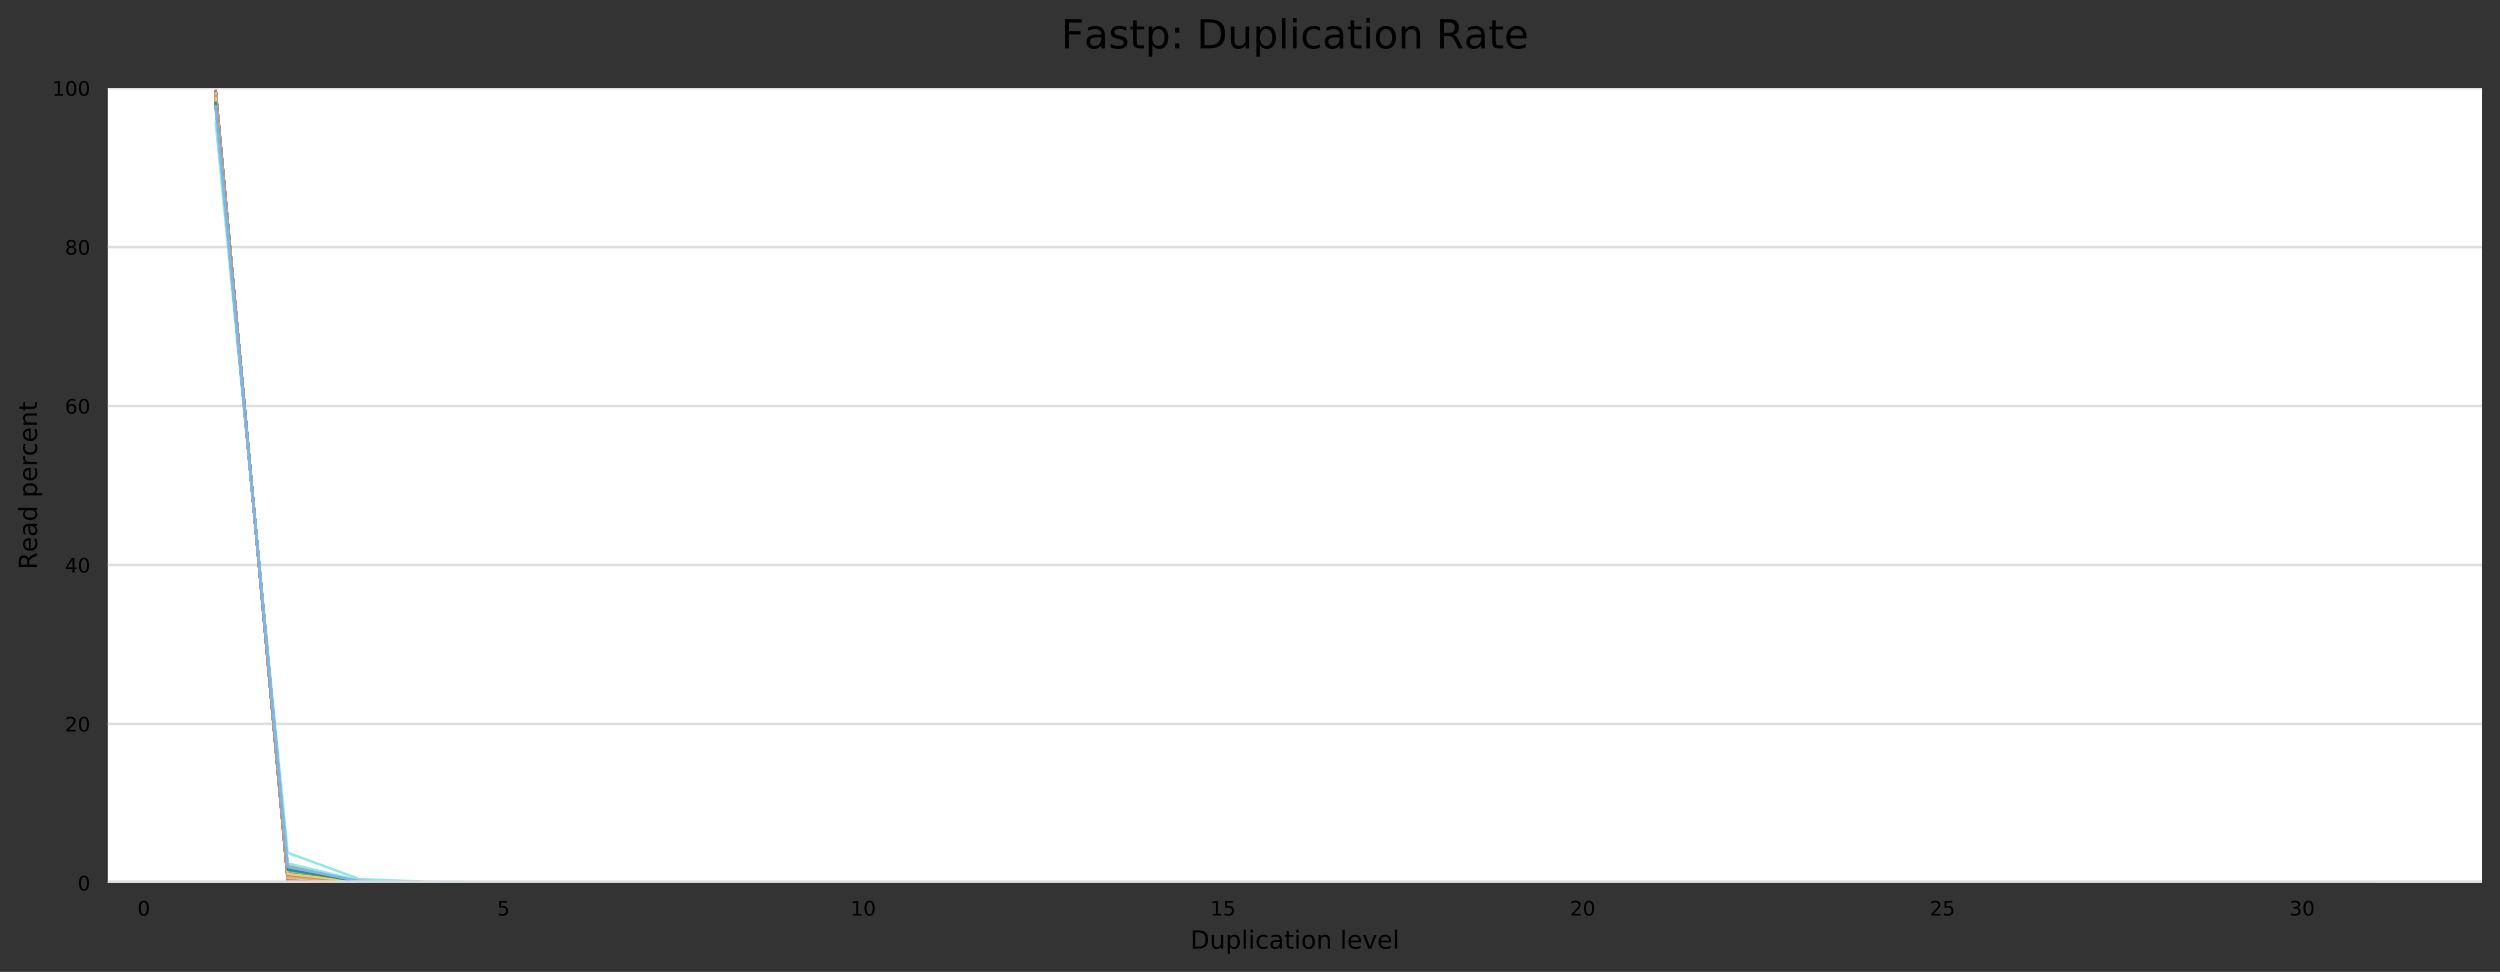 <?xml version="1.0" encoding="utf-8" standalone="no"?>
<!DOCTYPE svg PUBLIC "-//W3C//DTD SVG 1.1//EN"
  "http://www.w3.org/Graphics/SVG/1.1/DTD/svg11.dtd">
<!-- Created with matplotlib (https://matplotlib.org/) -->
<svg height="388.845pt" version="1.1" viewBox="0 0 1000.278 388.845" width="1000.278pt" xmlns="http://www.w3.org/2000/svg" xmlns:xlink="http://www.w3.org/1999/xlink">
 <rect x="0" y="0" width="1000.278" height="388.845" fill="#333333" stroke="none"/>
 <defs>
  <style type="text/css">
*{stroke-linecap:butt;stroke-linejoin:round;}
  </style>
 </defs>
 <g id="figure_1">
  <g id="axes_1">
   <g id="patch_1">
    <path d="M 43.148 353.224 
L 993.078 353.224 
L 993.078 35.256 
L 43.148 35.256 
z
" style="fill:#ffffff;"/>
   </g>
   <g id="matplotlib.axis_1">
    <g id="xtick_1">
     <g id="text_1">
      <!-- 0 -->
      <defs>
       <path d="M 31.781 66.406 
Q 24.172 66.406 20.328 58.906 
Q 16.5 51.422 16.5 36.375 
Q 16.5 21.391 20.328 13.891 
Q 24.172 6.391 31.781 6.391 
Q 39.453 6.391 43.281 13.891 
Q 47.125 21.391 47.125 36.375 
Q 47.125 51.422 43.281 58.906 
Q 39.453 66.406 31.781 66.406 
z
M 31.781 74.219 
Q 44.047 74.219 50.516 64.516 
Q 56.984 54.828 56.984 36.375 
Q 56.984 17.969 50.516 8.266 
Q 44.047 -1.422 31.781 -1.422 
Q 19.531 -1.422 13.062 8.266 
Q 6.594 17.969 6.594 36.375 
Q 6.594 54.828 13.062 64.516 
Q 19.531 74.219 31.781 74.219 
z
" id="DejaVuSans-48"/>
      </defs>
      <g transform="translate(54.996 366.303)scale(0.08 -0.08)">
       <use xlink:href="#DejaVuSans-48"/>
      </g>
     </g>
    </g>
    <g id="xtick_2">
     <g id="text_2">
      <!-- 5 -->
      <defs>
       <path d="M 10.797 72.906 
L 49.516 72.906 
L 49.516 64.594 
L 19.828 64.594 
L 19.828 46.734 
Q 21.969 47.469 24.109 47.828 
Q 26.266 48.188 28.422 48.188 
Q 40.625 48.188 47.75 41.5 
Q 54.891 34.812 54.891 23.391 
Q 54.891 11.625 47.562 5.094 
Q 40.234 -1.422 26.906 -1.422 
Q 22.312 -1.422 17.547 -0.641 
Q 12.797 0.141 7.719 1.703 
L 7.719 11.625 
Q 12.109 9.234 16.797 8.062 
Q 21.484 6.891 26.703 6.891 
Q 35.156 6.891 40.078 11.328 
Q 45.016 15.766 45.016 23.391 
Q 45.016 31 40.078 35.438 
Q 35.156 39.891 26.703 39.891 
Q 22.75 39.891 18.812 39.016 
Q 14.891 38.141 10.797 36.281 
z
" id="DejaVuSans-53"/>
      </defs>
      <g transform="translate(198.925 366.303)scale(0.08 -0.08)">
       <use xlink:href="#DejaVuSans-53"/>
      </g>
     </g>
    </g>
    <g id="xtick_3">
     <g id="text_3">
      <!-- 10 -->
      <defs>
       <path d="M 12.406 8.297 
L 28.516 8.297 
L 28.516 63.922 
L 10.984 60.406 
L 10.984 69.391 
L 28.422 72.906 
L 38.281 72.906 
L 38.281 8.297 
L 54.391 8.297 
L 54.391 0 
L 12.406 0 
z
" id="DejaVuSans-49"/>
      </defs>
      <g transform="translate(340.309 366.303)scale(0.08 -0.08)">
       <use xlink:href="#DejaVuSans-49"/>
       <use x="63.623" xlink:href="#DejaVuSans-48"/>
      </g>
     </g>
    </g>
    <g id="xtick_4">
     <g id="text_4">
      <!-- 15 -->
      <g transform="translate(484.237 366.303)scale(0.08 -0.08)">
       <use xlink:href="#DejaVuSans-49"/>
       <use x="63.623" xlink:href="#DejaVuSans-53"/>
      </g>
     </g>
    </g>
    <g id="xtick_5">
     <g id="text_5">
      <!-- 20 -->
      <defs>
       <path d="M 19.188 8.297 
L 53.609 8.297 
L 53.609 0 
L 7.328 0 
L 7.328 8.297 
Q 12.938 14.109 22.625 23.891 
Q 32.328 33.688 34.812 36.531 
Q 39.547 41.844 41.422 45.531 
Q 43.312 49.219 43.312 52.781 
Q 43.312 58.594 39.234 62.25 
Q 35.156 65.922 28.609 65.922 
Q 23.969 65.922 18.812 64.312 
Q 13.672 62.703 7.812 59.422 
L 7.812 69.391 
Q 13.766 71.781 18.938 73 
Q 24.125 74.219 28.422 74.219 
Q 39.75 74.219 46.484 68.547 
Q 53.219 62.891 53.219 53.422 
Q 53.219 48.922 51.531 44.891 
Q 49.859 40.875 45.406 35.406 
Q 44.188 33.984 37.641 27.219 
Q 31.109 20.453 19.188 8.297 
z
" id="DejaVuSans-50"/>
      </defs>
      <g transform="translate(628.166 366.303)scale(0.08 -0.08)">
       <use xlink:href="#DejaVuSans-50"/>
       <use x="63.623" xlink:href="#DejaVuSans-48"/>
      </g>
     </g>
    </g>
    <g id="xtick_6">
     <g id="text_6">
      <!-- 25 -->
      <g transform="translate(772.095 366.303)scale(0.08 -0.08)">
       <use xlink:href="#DejaVuSans-50"/>
       <use x="63.623" xlink:href="#DejaVuSans-53"/>
      </g>
     </g>
    </g>
    <g id="xtick_7">
     <g id="text_7">
      <!-- 30 -->
      <defs>
       <path d="M 40.578 39.312 
Q 47.656 37.797 51.625 33 
Q 55.609 28.219 55.609 21.188 
Q 55.609 10.406 48.188 4.484 
Q 40.766 -1.422 27.094 -1.422 
Q 22.516 -1.422 17.656 -0.516 
Q 12.797 0.391 7.625 2.203 
L 7.625 11.719 
Q 11.719 9.328 16.594 8.109 
Q 21.484 6.891 26.812 6.891 
Q 36.078 6.891 40.938 10.547 
Q 45.797 14.203 45.797 21.188 
Q 45.797 27.641 41.281 31.266 
Q 36.766 34.906 28.719 34.906 
L 20.219 34.906 
L 20.219 43.016 
L 29.109 43.016 
Q 36.375 43.016 40.234 45.922 
Q 44.094 48.828 44.094 54.297 
Q 44.094 59.906 40.109 62.906 
Q 36.141 65.922 28.719 65.922 
Q 24.656 65.922 20.016 65.031 
Q 15.375 64.156 9.812 62.312 
L 9.812 71.094 
Q 15.438 72.656 20.344 73.438 
Q 25.25 74.219 29.594 74.219 
Q 40.828 74.219 47.359 69.109 
Q 53.906 64.016 53.906 55.328 
Q 53.906 49.266 50.438 45.094 
Q 46.969 40.922 40.578 39.312 
z
" id="DejaVuSans-51"/>
      </defs>
      <g transform="translate(916.024 366.303)scale(0.08 -0.08)">
       <use xlink:href="#DejaVuSans-51"/>
       <use x="63.623" xlink:href="#DejaVuSans-48"/>
      </g>
     </g>
    </g>
    <g id="text_8">
     <!-- Duplication level -->
     <defs>
      <path d="M 19.672 64.797 
L 19.672 8.109 
L 31.594 8.109 
Q 46.688 8.109 53.688 14.938 
Q 60.688 21.781 60.688 36.531 
Q 60.688 51.172 53.688 57.984 
Q 46.688 64.797 31.594 64.797 
z
M 9.812 72.906 
L 30.078 72.906 
Q 51.266 72.906 61.172 64.094 
Q 71.094 55.281 71.094 36.531 
Q 71.094 17.672 61.125 8.828 
Q 51.172 0 30.078 0 
L 9.812 0 
z
" id="DejaVuSans-68"/>
      <path d="M 8.5 21.578 
L 8.5 54.688 
L 17.484 54.688 
L 17.484 21.922 
Q 17.484 14.156 20.5 10.266 
Q 23.531 6.391 29.594 6.391 
Q 36.859 6.391 41.078 11.031 
Q 45.312 15.672 45.312 23.688 
L 45.312 54.688 
L 54.297 54.688 
L 54.297 0 
L 45.312 0 
L 45.312 8.406 
Q 42.047 3.422 37.719 1 
Q 33.406 -1.422 27.688 -1.422 
Q 18.266 -1.422 13.375 4.438 
Q 8.5 10.297 8.5 21.578 
z
M 31.109 56 
z
" id="DejaVuSans-117"/>
      <path d="M 18.109 8.203 
L 18.109 -20.797 
L 9.078 -20.797 
L 9.078 54.688 
L 18.109 54.688 
L 18.109 46.391 
Q 20.953 51.266 25.266 53.625 
Q 29.594 56 35.594 56 
Q 45.562 56 51.781 48.094 
Q 58.016 40.188 58.016 27.297 
Q 58.016 14.406 51.781 6.484 
Q 45.562 -1.422 35.594 -1.422 
Q 29.594 -1.422 25.266 0.953 
Q 20.953 3.328 18.109 8.203 
z
M 48.688 27.297 
Q 48.688 37.203 44.609 42.844 
Q 40.531 48.484 33.406 48.484 
Q 26.266 48.484 22.188 42.844 
Q 18.109 37.203 18.109 27.297 
Q 18.109 17.391 22.188 11.75 
Q 26.266 6.109 33.406 6.109 
Q 40.531 6.109 44.609 11.75 
Q 48.688 17.391 48.688 27.297 
z
" id="DejaVuSans-112"/>
      <path d="M 9.422 75.984 
L 18.406 75.984 
L 18.406 0 
L 9.422 0 
z
" id="DejaVuSans-108"/>
      <path d="M 9.422 54.688 
L 18.406 54.688 
L 18.406 0 
L 9.422 0 
z
M 9.422 75.984 
L 18.406 75.984 
L 18.406 64.594 
L 9.422 64.594 
z
" id="DejaVuSans-105"/>
      <path d="M 48.781 52.594 
L 48.781 44.188 
Q 44.969 46.297 41.141 47.344 
Q 37.312 48.391 33.406 48.391 
Q 24.656 48.391 19.812 42.844 
Q 14.984 37.312 14.984 27.297 
Q 14.984 17.281 19.812 11.734 
Q 24.656 6.203 33.406 6.203 
Q 37.312 6.203 41.141 7.25 
Q 44.969 8.297 48.781 10.406 
L 48.781 2.094 
Q 45.016 0.344 40.984 -0.531 
Q 36.969 -1.422 32.422 -1.422 
Q 20.062 -1.422 12.781 6.344 
Q 5.516 14.109 5.516 27.297 
Q 5.516 40.672 12.859 48.328 
Q 20.219 56 33.016 56 
Q 37.156 56 41.109 55.141 
Q 45.062 54.297 48.781 52.594 
z
" id="DejaVuSans-99"/>
      <path d="M 34.281 27.484 
Q 23.391 27.484 19.188 25 
Q 14.984 22.516 14.984 16.5 
Q 14.984 11.719 18.141 8.906 
Q 21.297 6.109 26.703 6.109 
Q 34.188 6.109 38.703 11.406 
Q 43.219 16.703 43.219 25.484 
L 43.219 27.484 
z
M 52.203 31.203 
L 52.203 0 
L 43.219 0 
L 43.219 8.297 
Q 40.141 3.328 35.547 0.953 
Q 30.953 -1.422 24.312 -1.422 
Q 15.922 -1.422 10.953 3.297 
Q 6 8.016 6 15.922 
Q 6 25.141 12.172 29.828 
Q 18.359 34.516 30.609 34.516 
L 43.219 34.516 
L 43.219 35.406 
Q 43.219 41.609 39.141 45 
Q 35.062 48.391 27.688 48.391 
Q 23 48.391 18.547 47.266 
Q 14.109 46.141 10.016 43.891 
L 10.016 52.203 
Q 14.938 54.109 19.578 55.047 
Q 24.219 56 28.609 56 
Q 40.484 56 46.344 49.844 
Q 52.203 43.703 52.203 31.203 
z
" id="DejaVuSans-97"/>
      <path d="M 18.312 70.219 
L 18.312 54.688 
L 36.812 54.688 
L 36.812 47.703 
L 18.312 47.703 
L 18.312 18.016 
Q 18.312 11.328 20.141 9.422 
Q 21.969 7.516 27.594 7.516 
L 36.812 7.516 
L 36.812 0 
L 27.594 0 
Q 17.188 0 13.234 3.875 
Q 9.281 7.766 9.281 18.016 
L 9.281 47.703 
L 2.688 47.703 
L 2.688 54.688 
L 9.281 54.688 
L 9.281 70.219 
z
" id="DejaVuSans-116"/>
      <path d="M 30.609 48.391 
Q 23.391 48.391 19.188 42.75 
Q 14.984 37.109 14.984 27.297 
Q 14.984 17.484 19.156 11.844 
Q 23.344 6.203 30.609 6.203 
Q 37.797 6.203 41.984 11.859 
Q 46.188 17.531 46.188 27.297 
Q 46.188 37.016 41.984 42.703 
Q 37.797 48.391 30.609 48.391 
z
M 30.609 56 
Q 42.328 56 49.016 48.375 
Q 55.719 40.766 55.719 27.297 
Q 55.719 13.875 49.016 6.219 
Q 42.328 -1.422 30.609 -1.422 
Q 18.844 -1.422 12.172 6.219 
Q 5.516 13.875 5.516 27.297 
Q 5.516 40.766 12.172 48.375 
Q 18.844 56 30.609 56 
z
" id="DejaVuSans-111"/>
      <path d="M 54.891 33.016 
L 54.891 0 
L 45.906 0 
L 45.906 32.719 
Q 45.906 40.484 42.875 44.328 
Q 39.844 48.188 33.797 48.188 
Q 26.516 48.188 22.312 43.547 
Q 18.109 38.922 18.109 30.906 
L 18.109 0 
L 9.078 0 
L 9.078 54.688 
L 18.109 54.688 
L 18.109 46.188 
Q 21.344 51.125 25.703 53.562 
Q 30.078 56 35.797 56 
Q 45.219 56 50.047 50.172 
Q 54.891 44.344 54.891 33.016 
z
" id="DejaVuSans-110"/>
      <path id="DejaVuSans-32"/>
      <path d="M 56.203 29.594 
L 56.203 25.203 
L 14.891 25.203 
Q 15.484 15.922 20.484 11.062 
Q 25.484 6.203 34.422 6.203 
Q 39.594 6.203 44.453 7.469 
Q 49.312 8.734 54.109 11.281 
L 54.109 2.781 
Q 49.266 0.734 44.188 -0.344 
Q 39.109 -1.422 33.891 -1.422 
Q 20.797 -1.422 13.156 6.188 
Q 5.516 13.812 5.516 26.812 
Q 5.516 40.234 12.766 48.109 
Q 20.016 56 32.328 56 
Q 43.359 56 49.781 48.891 
Q 56.203 41.797 56.203 29.594 
z
M 47.219 32.234 
Q 47.125 39.594 43.094 43.984 
Q 39.062 48.391 32.422 48.391 
Q 24.906 48.391 20.391 44.141 
Q 15.875 39.891 15.188 32.172 
z
" id="DejaVuSans-101"/>
      <path d="M 2.984 54.688 
L 12.5 54.688 
L 29.594 8.797 
L 46.688 54.688 
L 56.203 54.688 
L 35.688 0 
L 23.484 0 
z
" id="DejaVuSans-118"/>
     </defs>
     <g transform="translate(476.272 379.565)scale(0.1 -0.1)">
      <use xlink:href="#DejaVuSans-68"/>
      <use x="77.002" xlink:href="#DejaVuSans-117"/>
      <use x="140.381" xlink:href="#DejaVuSans-112"/>
      <use x="203.857" xlink:href="#DejaVuSans-108"/>
      <use x="231.641" xlink:href="#DejaVuSans-105"/>
      <use x="259.424" xlink:href="#DejaVuSans-99"/>
      <use x="314.404" xlink:href="#DejaVuSans-97"/>
      <use x="375.684" xlink:href="#DejaVuSans-116"/>
      <use x="414.893" xlink:href="#DejaVuSans-105"/>
      <use x="442.676" xlink:href="#DejaVuSans-111"/>
      <use x="503.857" xlink:href="#DejaVuSans-110"/>
      <use x="567.236" xlink:href="#DejaVuSans-32"/>
      <use x="599.023" xlink:href="#DejaVuSans-108"/>
      <use x="626.807" xlink:href="#DejaVuSans-101"/>
      <use x="688.33" xlink:href="#DejaVuSans-118"/>
      <use x="747.51" xlink:href="#DejaVuSans-101"/>
      <use x="809.033" xlink:href="#DejaVuSans-108"/>
     </g>
    </g>
   </g>
   <g id="matplotlib.axis_2">
    <g id="ytick_1">
     <g id="line2d_1">
      <path clip-path="url(#p7c64a49bc9)" d="M 43.148 353.224 
L 993.078 353.224 
" style="fill:none;stroke:#dedede;stroke-linecap:square;"/>
     </g>
     <g id="text_9">
      <!-- 0 -->
      <g transform="translate(31.058 356.263)scale(0.08 -0.08)">
       <use xlink:href="#DejaVuSans-48"/>
      </g>
     </g>
    </g>
    <g id="ytick_2">
     <g id="line2d_2">
      <path clip-path="url(#p7c64a49bc9)" d="M 43.148 289.63 
L 993.078 289.63 
" style="fill:none;stroke:#dedede;stroke-linecap:square;"/>
     </g>
     <g id="text_10">
      <!-- 20 -->
      <g transform="translate(25.968 292.67)scale(0.08 -0.08)">
       <use xlink:href="#DejaVuSans-50"/>
       <use x="63.623" xlink:href="#DejaVuSans-48"/>
      </g>
     </g>
    </g>
    <g id="ytick_3">
     <g id="line2d_3">
      <path clip-path="url(#p7c64a49bc9)" d="M 43.148 226.037 
L 993.078 226.037 
" style="fill:none;stroke:#dedede;stroke-linecap:square;"/>
     </g>
     <g id="text_11">
      <!-- 40 -->
      <defs>
       <path d="M 37.797 64.312 
L 12.891 25.391 
L 37.797 25.391 
z
M 35.203 72.906 
L 47.609 72.906 
L 47.609 25.391 
L 58.016 25.391 
L 58.016 17.188 
L 47.609 17.188 
L 47.609 0 
L 37.797 0 
L 37.797 17.188 
L 4.891 17.188 
L 4.891 26.703 
z
" id="DejaVuSans-52"/>
      </defs>
      <g transform="translate(25.968 229.076)scale(0.08 -0.08)">
       <use xlink:href="#DejaVuSans-52"/>
       <use x="63.623" xlink:href="#DejaVuSans-48"/>
      </g>
     </g>
    </g>
    <g id="ytick_4">
     <g id="line2d_4">
      <path clip-path="url(#p7c64a49bc9)" d="M 43.148 162.443 
L 993.078 162.443 
" style="fill:none;stroke:#dedede;stroke-linecap:square;"/>
     </g>
     <g id="text_12">
      <!-- 60 -->
      <defs>
       <path d="M 33.016 40.375 
Q 26.375 40.375 22.484 35.828 
Q 18.609 31.297 18.609 23.391 
Q 18.609 15.531 22.484 10.953 
Q 26.375 6.391 33.016 6.391 
Q 39.656 6.391 43.531 10.953 
Q 47.406 15.531 47.406 23.391 
Q 47.406 31.297 43.531 35.828 
Q 39.656 40.375 33.016 40.375 
z
M 52.594 71.297 
L 52.594 62.312 
Q 48.875 64.062 45.094 64.984 
Q 41.312 65.922 37.594 65.922 
Q 27.828 65.922 22.672 59.328 
Q 17.531 52.734 16.797 39.406 
Q 19.672 43.656 24.016 45.922 
Q 28.375 48.188 33.594 48.188 
Q 44.578 48.188 50.953 41.516 
Q 57.328 34.859 57.328 23.391 
Q 57.328 12.156 50.688 5.359 
Q 44.047 -1.422 33.016 -1.422 
Q 20.359 -1.422 13.672 8.266 
Q 6.984 17.969 6.984 36.375 
Q 6.984 53.656 15.188 63.938 
Q 23.391 74.219 37.203 74.219 
Q 40.922 74.219 44.703 73.484 
Q 48.484 72.75 52.594 71.297 
z
" id="DejaVuSans-54"/>
      </defs>
      <g transform="translate(25.968 165.482)scale(0.08 -0.08)">
       <use xlink:href="#DejaVuSans-54"/>
       <use x="63.623" xlink:href="#DejaVuSans-48"/>
      </g>
     </g>
    </g>
    <g id="ytick_5">
     <g id="line2d_5">
      <path clip-path="url(#p7c64a49bc9)" d="M 43.148 98.85 
L 993.078 98.85 
" style="fill:none;stroke:#dedede;stroke-linecap:square;"/>
     </g>
     <g id="text_13">
      <!-- 80 -->
      <defs>
       <path d="M 31.781 34.625 
Q 24.75 34.625 20.719 30.859 
Q 16.703 27.094 16.703 20.516 
Q 16.703 13.922 20.719 10.156 
Q 24.75 6.391 31.781 6.391 
Q 38.812 6.391 42.859 10.172 
Q 46.922 13.969 46.922 20.516 
Q 46.922 27.094 42.891 30.859 
Q 38.875 34.625 31.781 34.625 
z
M 21.922 38.812 
Q 15.578 40.375 12.031 44.719 
Q 8.5 49.078 8.5 55.328 
Q 8.5 64.062 14.719 69.141 
Q 20.953 74.219 31.781 74.219 
Q 42.672 74.219 48.875 69.141 
Q 55.078 64.062 55.078 55.328 
Q 55.078 49.078 51.531 44.719 
Q 48 40.375 41.703 38.812 
Q 48.828 37.156 52.797 32.312 
Q 56.781 27.484 56.781 20.516 
Q 56.781 9.906 50.312 4.234 
Q 43.844 -1.422 31.781 -1.422 
Q 19.734 -1.422 13.25 4.234 
Q 6.781 9.906 6.781 20.516 
Q 6.781 27.484 10.781 32.312 
Q 14.797 37.156 21.922 38.812 
z
M 18.312 54.391 
Q 18.312 48.734 21.844 45.562 
Q 25.391 42.391 31.781 42.391 
Q 38.141 42.391 41.719 45.562 
Q 45.312 48.734 45.312 54.391 
Q 45.312 60.062 41.719 63.234 
Q 38.141 66.406 31.781 66.406 
Q 25.391 66.406 21.844 63.234 
Q 18.312 60.062 18.312 54.391 
z
" id="DejaVuSans-56"/>
      </defs>
      <g transform="translate(25.968 101.889)scale(0.08 -0.08)">
       <use xlink:href="#DejaVuSans-56"/>
       <use x="63.623" xlink:href="#DejaVuSans-48"/>
      </g>
     </g>
    </g>
    <g id="ytick_6">
     <g id="line2d_6">
      <path clip-path="url(#p7c64a49bc9)" d="M 43.148 35.256 
L 993.078 35.256 
" style="fill:none;stroke:#dedede;stroke-linecap:square;"/>
     </g>
     <g id="text_14">
      <!-- 100 -->
      <g transform="translate(20.878 38.295)scale(0.08 -0.08)">
       <use xlink:href="#DejaVuSans-49"/>
       <use x="63.623" xlink:href="#DejaVuSans-48"/>
       <use x="127.246" xlink:href="#DejaVuSans-48"/>
      </g>
     </g>
    </g>
    <g id="text_15">
     <!-- Read percent -->
     <defs>
      <path d="M 44.391 34.188 
Q 47.562 33.109 50.562 29.594 
Q 53.562 26.078 56.594 19.922 
L 66.609 0 
L 56 0 
L 46.688 18.703 
Q 43.062 26.031 39.672 28.422 
Q 36.281 30.812 30.422 30.812 
L 19.672 30.812 
L 19.672 0 
L 9.812 0 
L 9.812 72.906 
L 32.078 72.906 
Q 44.578 72.906 50.734 67.672 
Q 56.891 62.453 56.891 51.906 
Q 56.891 45.016 53.688 40.469 
Q 50.484 35.938 44.391 34.188 
z
M 19.672 64.797 
L 19.672 38.922 
L 32.078 38.922 
Q 39.203 38.922 42.844 42.219 
Q 46.484 45.516 46.484 51.906 
Q 46.484 58.297 42.844 61.547 
Q 39.203 64.797 32.078 64.797 
z
" id="DejaVuSans-82"/>
      <path d="M 45.406 46.391 
L 45.406 75.984 
L 54.391 75.984 
L 54.391 0 
L 45.406 0 
L 45.406 8.203 
Q 42.578 3.328 38.25 0.953 
Q 33.938 -1.422 27.875 -1.422 
Q 17.969 -1.422 11.734 6.484 
Q 5.516 14.406 5.516 27.297 
Q 5.516 40.188 11.734 48.094 
Q 17.969 56 27.875 56 
Q 33.938 56 38.25 53.625 
Q 42.578 51.266 45.406 46.391 
z
M 14.797 27.297 
Q 14.797 17.391 18.875 11.75 
Q 22.953 6.109 30.078 6.109 
Q 37.203 6.109 41.297 11.75 
Q 45.406 17.391 45.406 27.297 
Q 45.406 37.203 41.297 42.844 
Q 37.203 48.484 30.078 48.484 
Q 22.953 48.484 18.875 42.844 
Q 14.797 37.203 14.797 27.297 
z
" id="DejaVuSans-100"/>
      <path d="M 41.109 46.297 
Q 39.594 47.172 37.812 47.578 
Q 36.031 48 33.891 48 
Q 26.266 48 22.188 43.047 
Q 18.109 38.094 18.109 28.812 
L 18.109 0 
L 9.078 0 
L 9.078 54.688 
L 18.109 54.688 
L 18.109 46.188 
Q 20.953 51.172 25.484 53.578 
Q 30.031 56 36.531 56 
Q 37.453 56 38.578 55.875 
Q 39.703 55.766 41.062 55.516 
z
" id="DejaVuSans-114"/>
     </defs>
     <g transform="translate(14.798 227.874)rotate(-90)scale(0.1 -0.1)">
      <use xlink:href="#DejaVuSans-82"/>
      <use x="69.42" xlink:href="#DejaVuSans-101"/>
      <use x="130.943" xlink:href="#DejaVuSans-97"/>
      <use x="192.223" xlink:href="#DejaVuSans-100"/>
      <use x="255.699" xlink:href="#DejaVuSans-32"/>
      <use x="287.486" xlink:href="#DejaVuSans-112"/>
      <use x="350.963" xlink:href="#DejaVuSans-101"/>
      <use x="412.486" xlink:href="#DejaVuSans-114"/>
      <use x="453.568" xlink:href="#DejaVuSans-99"/>
      <use x="508.549" xlink:href="#DejaVuSans-101"/>
      <use x="570.072" xlink:href="#DejaVuSans-110"/>
      <use x="633.451" xlink:href="#DejaVuSans-116"/>
     </g>
    </g>
   </g>
   <g id="line2d_7">
    <path clip-path="url(#p7c64a49bc9)" d="M 86.327 37.643 
L 115.113 350.981 
L 143.898 353.106 
L 172.684 353.208 
L 201.47 353.217 
L 230.256 353.221 
L 259.041 353.222 
L 287.827 353.224 
L 316.613 353.224 
L 345.399 353.224 
L 374.184 353.224 
L 402.97 353.224 
L 431.756 353.224 
L 460.542 353.224 
L 489.327 353.224 
L 518.113 353.224 
L 546.899 353.224 
L 575.685 353.224 
L 604.47 353.224 
L 633.256 353.224 
L 662.042 353.224 
L 690.828 353.224 
L 719.613 353.224 
L 748.399 353.224 
L 777.185 353.224 
L 805.971 353.224 
L 834.756 353.224 
L 863.542 353.224 
L 892.328 353.224 
L 921.114 353.224 
L 949.899 353.224 
" style="fill:none;stroke:#7cb5ec;stroke-linecap:square;"/>
   </g>
   <g id="line2d_8">
    <path clip-path="url(#p7c64a49bc9)" d="M 86.327 37.601 
L 115.113 351.011 
L 143.898 353.121 
L 172.684 353.204 
L 201.47 353.217 
L 230.256 353.221 
L 259.041 353.224 
L 287.827 353.224 
L 316.613 353.224 
L 345.399 353.224 
L 374.184 353.224 
L 402.97 353.224 
L 431.756 353.224 
L 460.542 353.224 
L 489.327 353.224 
L 518.113 353.224 
L 546.899 353.224 
L 575.685 353.224 
L 604.47 353.224 
L 633.256 353.224 
L 662.042 353.224 
L 690.828 353.224 
L 719.613 353.224 
L 748.399 353.224 
L 777.185 353.224 
L 805.971 353.224 
L 834.756 353.224 
L 863.542 353.224 
L 892.328 353.224 
L 921.114 353.224 
L 949.899 353.224 
" style="fill:none;stroke:#434348;stroke-linecap:square;"/>
   </g>
   <g id="line2d_9">
    <path clip-path="url(#p7c64a49bc9)" d="M 86.327 36.526 
L 115.113 351.982 
L 143.898 353.2 
L 172.684 353.219 
L 201.47 353.224 
L 230.256 353.224 
L 259.041 353.224 
L 287.827 353.224 
L 316.613 353.224 
L 345.399 353.224 
L 374.184 353.224 
L 402.97 353.224 
L 431.756 353.224 
L 460.542 353.224 
L 489.327 353.224 
L 518.113 353.224 
L 546.899 353.224 
L 575.685 353.224 
L 604.47 353.224 
L 633.256 353.224 
L 662.042 353.224 
L 690.828 353.224 
L 719.613 353.224 
L 748.399 353.224 
L 777.185 353.224 
L 805.971 353.224 
L 834.756 353.224 
L 863.542 353.224 
L 892.328 353.224 
L 921.114 353.224 
L 949.899 353.224 
" style="fill:none;stroke:#90ed7d;stroke-linecap:square;"/>
   </g>
   <g id="line2d_10">
    <path clip-path="url(#p7c64a49bc9)" d="M 86.327 36.424 
L 115.113 352.107 
L 143.898 353.179 
L 172.684 353.217 
L 201.47 353.224 
L 230.256 353.224 
L 259.041 353.224 
L 287.827 353.224 
L 316.613 353.224 
L 345.399 353.224 
L 374.184 353.224 
L 402.97 353.224 
L 431.756 353.224 
L 460.542 353.224 
L 489.327 353.224 
L 518.113 353.224 
L 546.899 353.224 
L 575.685 353.224 
L 604.47 353.224 
L 633.256 353.224 
L 662.042 353.224 
L 690.828 353.224 
L 719.613 353.224 
L 748.399 353.224 
L 777.185 353.224 
L 805.971 353.224 
L 834.756 353.224 
L 863.542 353.224 
L 892.328 353.224 
L 921.114 353.224 
L 949.899 353.224 
" style="fill:none;stroke:#f7a35c;stroke-linecap:square;"/>
   </g>
   <g id="line2d_11">
    <path clip-path="url(#p7c64a49bc9)" d="M 86.327 38.054 
L 115.113 350.594 
L 143.898 353.079 
L 172.684 353.209 
L 201.47 353.224 
L 230.256 353.216 
L 259.041 353.224 
L 287.827 353.224 
L 316.613 353.224 
L 345.399 353.224 
L 374.184 353.224 
L 402.97 353.224 
L 431.756 353.224 
L 460.542 353.224 
L 489.327 353.224 
L 518.113 353.224 
L 546.899 353.224 
L 575.685 353.224 
L 604.47 353.224 
L 633.256 353.224 
L 662.042 353.224 
L 690.828 353.224 
L 719.613 353.224 
L 748.399 353.224 
L 777.185 353.224 
L 805.971 353.224 
L 834.756 353.224 
L 863.542 353.224 
L 892.328 353.224 
L 921.114 353.224 
L 949.899 353.224 
" style="fill:none;stroke:#8085e9;stroke-linecap:square;"/>
   </g>
   <g id="line2d_12">
    <path clip-path="url(#p7c64a49bc9)" d="M 86.327 36.611 
L 115.113 351.963 
L 143.898 353.13 
L 172.684 353.224 
L 201.47 353.224 
L 230.256 353.224 
L 259.041 353.224 
L 287.827 353.224 
L 316.613 353.224 
L 345.399 353.224 
L 374.184 353.224 
L 402.97 353.224 
L 431.756 353.224 
L 460.542 353.224 
L 489.327 353.224 
L 518.113 353.224 
L 546.899 353.224 
L 575.685 353.224 
L 604.47 353.224 
L 633.256 353.224 
L 662.042 353.224 
L 690.828 353.224 
L 719.613 353.224 
L 748.399 353.224 
L 777.185 353.224 
L 805.971 353.224 
L 834.756 353.224 
L 863.542 353.224 
L 892.328 353.224 
L 921.114 353.224 
L 949.899 353.224 
" style="fill:none;stroke:#f15c80;stroke-linecap:square;"/>
   </g>
   <g id="line2d_13">
    <path clip-path="url(#p7c64a49bc9)" d="M 86.327 36.864 
L 115.113 351.775 
L 143.898 353.125 
L 172.684 353.184 
L 201.47 353.204 
L 230.256 353.224 
L 259.041 353.224 
L 287.827 353.224 
L 316.613 353.224 
L 345.399 353.224 
L 374.184 353.224 
L 402.97 353.224 
L 431.756 353.224 
L 460.542 353.224 
L 489.327 353.224 
L 518.113 353.224 
L 546.899 353.224 
L 575.685 353.224 
L 604.47 353.224 
L 633.256 353.224 
L 662.042 353.224 
L 690.828 353.224 
L 719.613 353.224 
L 748.399 353.224 
L 777.185 353.224 
L 805.971 353.224 
L 834.756 353.224 
L 863.542 353.224 
L 892.328 353.224 
L 921.114 353.224 
L 949.899 353.224 
" style="fill:none;stroke:#e4d354;stroke-linecap:square;"/>
   </g>
   <g id="line2d_14">
    <path clip-path="url(#p7c64a49bc9)" d="M 86.327 36.514 
L 115.113 352.024 
L 143.898 353.166 
L 172.684 353.224 
L 201.47 353.224 
L 230.256 353.224 
L 259.041 353.224 
L 287.827 353.224 
L 316.613 353.224 
L 345.399 353.224 
L 374.184 353.224 
L 402.97 353.224 
L 431.756 353.224 
L 460.542 353.224 
L 489.327 353.224 
L 518.113 353.224 
L 546.899 353.224 
L 575.685 353.224 
L 604.47 353.224 
L 633.256 353.224 
L 662.042 353.224 
L 690.828 353.224 
L 719.613 353.224 
L 748.399 353.224 
L 777.185 353.224 
L 805.971 353.224 
L 834.756 353.224 
L 863.542 353.224 
L 892.328 353.224 
L 921.114 353.224 
L 949.899 353.224 
" style="fill:none;stroke:#2b908f;stroke-linecap:square;"/>
   </g>
   <g id="line2d_15">
    <path clip-path="url(#p7c64a49bc9)" d="M 86.327 36.736 
L 115.113 351.744 
L 143.898 353.224 
L 172.684 353.224 
L 201.47 353.224 
L 230.256 353.224 
L 259.041 353.224 
L 287.827 353.224 
L 316.613 353.224 
L 345.399 353.224 
L 374.184 353.224 
L 402.97 353.224 
L 431.756 353.224 
L 460.542 353.224 
L 489.327 353.224 
L 518.113 353.224 
L 546.899 353.224 
L 575.685 353.224 
L 604.47 353.224 
L 633.256 353.224 
L 662.042 353.224 
L 690.828 353.224 
L 719.613 353.224 
L 748.399 353.224 
L 777.185 353.224 
L 805.971 353.224 
L 834.756 353.224 
L 863.542 353.224 
L 892.328 353.224 
L 921.114 353.224 
L 949.899 353.224 
" style="fill:none;stroke:#f45b5b;stroke-linecap:square;"/>
   </g>
   <g id="line2d_16">
    <path clip-path="url(#p7c64a49bc9)" d="M 86.327 36.929 
L 115.113 351.623 
L 143.898 353.158 
L 172.684 353.218 
L 201.47 353.224 
L 230.256 353.224 
L 259.041 353.224 
L 287.827 353.224 
L 316.613 353.224 
L 345.399 353.224 
L 374.184 353.224 
L 402.97 353.224 
L 431.756 353.224 
L 460.542 353.224 
L 489.327 353.224 
L 518.113 353.224 
L 546.899 353.224 
L 575.685 353.224 
L 604.47 353.224 
L 633.256 353.224 
L 662.042 353.224 
L 690.828 353.224 
L 719.613 353.224 
L 748.399 353.224 
L 777.185 353.224 
L 805.971 353.224 
L 834.756 353.224 
L 863.542 353.224 
L 892.328 353.224 
L 921.114 353.224 
L 949.899 353.224 
" style="fill:none;stroke:#91e8e1;stroke-linecap:square;"/>
   </g>
   <g id="line2d_17">
    <path clip-path="url(#p7c64a49bc9)" d="M 86.327 39.511 
L 115.113 349.175 
L 143.898 353.035 
L 172.684 353.224 
L 201.47 353.207 
L 230.256 353.224 
L 259.041 353.224 
L 287.827 353.224 
L 316.613 353.224 
L 345.399 353.224 
L 374.184 353.224 
L 402.97 353.224 
L 431.756 353.224 
L 460.542 353.224 
L 489.327 353.224 
L 518.113 353.224 
L 546.899 353.224 
L 575.685 353.224 
L 604.47 353.224 
L 633.256 353.224 
L 662.042 353.224 
L 690.828 353.224 
L 719.613 353.224 
L 748.399 353.224 
L 777.185 353.224 
L 805.971 353.224 
L 834.756 353.224 
L 863.542 353.224 
L 892.328 353.224 
L 921.114 353.224 
L 949.899 353.224 
" style="fill:none;stroke:#7cb5ec;stroke-linecap:square;"/>
   </g>
   <g id="line2d_18">
    <path clip-path="url(#p7c64a49bc9)" d="M 86.327 36.789 
L 115.113 351.76 
L 143.898 353.159 
L 172.684 353.22 
L 201.47 353.224 
L 230.256 353.224 
L 259.041 353.224 
L 287.827 353.224 
L 316.613 353.224 
L 345.399 353.224 
L 374.184 353.224 
L 402.97 353.224 
L 431.756 353.224 
L 460.542 353.224 
L 489.327 353.224 
L 518.113 353.224 
L 546.899 353.224 
L 575.685 353.224 
L 604.47 353.224 
L 633.256 353.224 
L 662.042 353.224 
L 690.828 353.224 
L 719.613 353.224 
L 748.399 353.224 
L 777.185 353.224 
L 805.971 353.224 
L 834.756 353.224 
L 863.542 353.224 
L 892.328 353.224 
L 921.114 353.224 
L 949.899 353.224 
" style="fill:none;stroke:#434348;stroke-linecap:square;"/>
   </g>
   <g id="line2d_19">
    <path clip-path="url(#p7c64a49bc9)" d="M 86.327 39.582 
L 115.113 349.022 
L 143.898 353.117 
L 172.684 353.206 
L 201.47 353.224 
L 230.256 353.224 
L 259.041 353.224 
L 287.827 353.224 
L 316.613 353.224 
L 345.399 353.224 
L 374.184 353.224 
L 402.97 353.224 
L 431.756 353.224 
L 460.542 353.224 
L 489.327 353.224 
L 518.113 353.224 
L 546.899 353.224 
L 575.685 353.224 
L 604.47 353.224 
L 633.256 353.224 
L 662.042 353.224 
L 690.828 353.224 
L 719.613 353.224 
L 748.399 353.224 
L 777.185 353.224 
L 805.971 353.224 
L 834.756 353.224 
L 863.542 353.224 
L 892.328 353.224 
L 921.114 353.224 
L 949.899 353.224 
" style="fill:none;stroke:#90ed7d;stroke-linecap:square;"/>
   </g>
   <g id="line2d_20">
    <path clip-path="url(#p7c64a49bc9)" d="M 86.327 37.806 
L 115.113 350.839 
L 143.898 353.102 
L 172.684 353.202 
L 201.47 353.213 
L 230.256 353.224 
L 259.041 353.224 
L 287.827 353.213 
L 316.613 353.224 
L 345.399 353.224 
L 374.184 353.224 
L 402.97 353.224 
L 431.756 353.224 
L 460.542 353.224 
L 489.327 353.224 
L 518.113 353.224 
L 546.899 353.224 
L 575.685 353.224 
L 604.47 353.224 
L 633.256 353.224 
L 662.042 353.224 
L 690.828 353.224 
L 719.613 353.224 
L 748.399 353.224 
L 777.185 353.224 
L 805.971 353.224 
L 834.756 353.224 
L 863.542 353.224 
L 892.328 353.224 
L 921.114 353.224 
L 949.899 353.224 
" style="fill:none;stroke:#f7a35c;stroke-linecap:square;"/>
   </g>
   <g id="line2d_21">
    <path clip-path="url(#p7c64a49bc9)" d="M 86.327 37.097 
L 115.113 351.472 
L 143.898 353.151 
L 172.684 353.224 
L 201.47 353.208 
L 230.256 353.224 
L 259.041 353.224 
L 287.827 353.224 
L 316.613 353.224 
L 345.399 353.224 
L 374.184 353.224 
L 402.97 353.224 
L 431.756 353.224 
L 460.542 353.224 
L 489.327 353.224 
L 518.113 353.224 
L 546.899 353.224 
L 575.685 353.224 
L 604.47 353.224 
L 633.256 353.224 
L 662.042 353.224 
L 690.828 353.224 
L 719.613 353.224 
L 748.399 353.224 
L 777.185 353.224 
L 805.971 353.224 
L 834.756 353.224 
L 863.542 353.224 
L 892.328 353.224 
L 921.114 353.224 
L 949.899 353.224 
" style="fill:none;stroke:#8085e9;stroke-linecap:square;"/>
   </g>
   <g id="line2d_22">
    <path clip-path="url(#p7c64a49bc9)" d="M 86.327 36.364 
L 115.113 352.171 
L 143.898 353.177 
L 172.684 353.216 
L 201.47 353.224 
L 230.256 353.224 
L 259.041 353.224 
L 287.827 353.224 
L 316.613 353.224 
L 345.399 353.224 
L 374.184 353.224 
L 402.97 353.224 
L 431.756 353.224 
L 460.542 353.224 
L 489.327 353.224 
L 518.113 353.224 
L 546.899 353.224 
L 575.685 353.224 
L 604.47 353.224 
L 633.256 353.224 
L 662.042 353.224 
L 690.828 353.224 
L 719.613 353.224 
L 748.399 353.224 
L 777.185 353.224 
L 805.971 353.224 
L 834.756 353.224 
L 863.542 353.224 
L 892.328 353.224 
L 921.114 353.224 
L 949.899 353.224 
" style="fill:none;stroke:#f15c80;stroke-linecap:square;"/>
   </g>
   <g id="line2d_23">
    <path clip-path="url(#p7c64a49bc9)" d="M 86.327 36.951 
L 115.113 351.607 
L 143.898 353.167 
L 172.684 353.208 
L 201.47 353.222 
L 230.256 353.222 
L 259.041 353.224 
L 287.827 353.222 
L 316.613 353.224 
L 345.399 353.224 
L 374.184 353.224 
L 402.97 353.224 
L 431.756 353.224 
L 460.542 353.224 
L 489.327 353.224 
L 518.113 353.224 
L 546.899 353.224 
L 575.685 353.224 
L 604.47 353.224 
L 633.256 353.224 
L 662.042 353.224 
L 690.828 353.224 
L 719.613 353.224 
L 748.399 353.224 
L 777.185 353.224 
L 805.971 353.224 
L 834.756 353.224 
L 863.542 353.224 
L 892.328 353.224 
L 921.114 353.224 
L 949.899 353.224 
" style="fill:none;stroke:#e4d354;stroke-linecap:square;"/>
   </g>
   <g id="line2d_24">
    <path clip-path="url(#p7c64a49bc9)" d="M 86.327 37.231 
L 115.113 351.318 
L 143.898 353.162 
L 172.684 353.216 
L 201.47 353.224 
L 230.256 353.224 
L 259.041 353.224 
L 287.827 353.224 
L 316.613 353.224 
L 345.399 353.224 
L 374.184 353.224 
L 402.97 353.224 
L 431.756 353.224 
L 460.542 353.224 
L 489.327 353.224 
L 518.113 353.224 
L 546.899 353.224 
L 575.685 353.224 
L 604.47 353.224 
L 633.256 353.224 
L 662.042 353.224 
L 690.828 353.224 
L 719.613 353.224 
L 748.399 353.224 
L 777.185 353.224 
L 805.971 353.224 
L 834.756 353.224 
L 863.542 353.224 
L 892.328 353.224 
L 921.114 353.224 
L 949.899 353.224 
" style="fill:none;stroke:#2b908f;stroke-linecap:square;"/>
   </g>
   <g id="line2d_25">
    <path clip-path="url(#p7c64a49bc9)" d="M 86.327 36.926 
L 115.113 351.711 
L 143.898 353.129 
L 172.684 353.224 
L 201.47 353.161 
L 230.256 353.224 
L 259.041 353.224 
L 287.827 353.224 
L 316.613 353.224 
L 345.399 353.224 
L 374.184 353.224 
L 402.97 353.224 
L 431.756 353.224 
L 460.542 353.224 
L 489.327 353.224 
L 518.113 353.224 
L 546.899 353.224 
L 575.685 353.224 
L 604.47 353.224 
L 633.256 353.224 
L 662.042 353.224 
L 690.828 353.224 
L 719.613 353.224 
L 748.399 353.224 
L 777.185 353.224 
L 805.971 353.224 
L 834.756 353.224 
L 863.542 353.224 
L 892.328 353.224 
L 921.114 353.224 
L 949.899 353.224 
" style="fill:none;stroke:#f45b5b;stroke-linecap:square;"/>
   </g>
   <g id="line2d_26">
    <path clip-path="url(#p7c64a49bc9)" d="M 86.327 37.406 
L 115.113 351.23 
L 143.898 353.068 
L 172.684 353.224 
L 201.47 353.224 
L 230.256 353.224 
L 259.041 353.224 
L 287.827 353.224 
L 316.613 353.224 
L 345.399 353.224 
L 374.184 353.224 
L 402.97 353.224 
L 431.756 353.224 
L 460.542 353.224 
L 489.327 353.224 
L 518.113 353.224 
L 546.899 353.224 
L 575.685 353.224 
L 604.47 353.224 
L 633.256 353.224 
L 662.042 353.224 
L 690.828 353.224 
L 719.613 353.224 
L 748.399 353.224 
L 777.185 353.224 
L 805.971 353.224 
L 834.756 353.224 
L 863.542 353.224 
L 892.328 353.224 
L 921.114 353.224 
L 949.899 353.224 
" style="fill:none;stroke:#91e8e1;stroke-linecap:square;"/>
   </g>
   <g id="line2d_27">
    <path clip-path="url(#p7c64a49bc9)" d="M 86.327 38.12 
L 115.113 350.646 
L 143.898 353.224 
L 172.684 352.937 
L 201.47 353.224 
L 230.256 353.224 
L 259.041 353.224 
L 287.827 353.224 
L 316.613 353.224 
L 345.399 353.224 
L 374.184 353.224 
L 402.97 353.224 
L 431.756 353.224 
L 460.542 353.224 
L 489.327 353.224 
L 518.113 353.224 
L 546.899 353.224 
L 575.685 353.224 
L 604.47 353.224 
L 633.256 353.224 
L 662.042 353.224 
L 690.828 353.224 
L 719.613 353.224 
L 748.399 353.224 
L 777.185 353.224 
L 805.971 353.224 
L 834.756 353.224 
L 863.542 353.224 
L 892.328 353.224 
L 921.114 353.224 
L 949.899 353.224 
" style="fill:none;stroke:#7cb5ec;stroke-linecap:square;"/>
   </g>
   <g id="line2d_28">
    <path clip-path="url(#p7c64a49bc9)" d="M 86.327 38.693 
L 115.113 349.933 
L 143.898 353.104 
L 172.684 353.197 
L 201.47 353.224 
L 230.256 353.224 
L 259.041 353.224 
L 287.827 353.224 
L 316.613 353.224 
L 345.399 353.224 
L 374.184 353.224 
L 402.97 353.224 
L 431.756 353.224 
L 460.542 353.224 
L 489.327 353.224 
L 518.113 353.224 
L 546.899 353.224 
L 575.685 353.224 
L 604.47 353.224 
L 633.256 353.224 
L 662.042 353.224 
L 690.828 353.224 
L 719.613 353.224 
L 748.399 353.224 
L 777.185 353.224 
L 805.971 353.224 
L 834.756 353.224 
L 863.542 353.224 
L 892.328 353.224 
L 921.114 353.224 
L 949.899 353.224 
" style="fill:none;stroke:#434348;stroke-linecap:square;"/>
   </g>
   <g id="line2d_29">
    <path clip-path="url(#p7c64a49bc9)" d="M 86.327 39.598 
L 115.113 349.34 
L 143.898 352.881 
L 172.684 353.149 
L 201.47 353.198 
L 230.256 353.218 
L 259.041 353.22 
L 287.827 353.223 
L 316.613 353.223 
L 345.399 353.223 
L 374.184 353.224 
L 402.97 353.224 
L 431.756 353.224 
L 460.542 353.224 
L 489.327 353.224 
L 518.113 353.224 
L 546.899 353.224 
L 575.685 353.224 
L 604.47 353.224 
L 633.256 353.224 
L 662.042 353.224 
L 690.828 353.224 
L 719.613 353.224 
L 748.399 353.224 
L 777.185 353.224 
L 805.971 353.224 
L 834.756 353.224 
L 863.542 353.224 
L 892.328 353.224 
L 921.114 353.224 
L 949.899 353.224 
" style="fill:none;stroke:#90ed7d;stroke-linecap:square;"/>
   </g>
   <g id="line2d_30">
    <path clip-path="url(#p7c64a49bc9)" d="M 86.327 38.971 
L 115.113 349.889 
L 143.898 352.938 
L 172.684 353.163 
L 201.47 353.204 
L 230.256 353.219 
L 259.041 353.22 
L 287.827 353.221 
L 316.613 353.223 
L 345.399 353.224 
L 374.184 353.224 
L 402.97 353.224 
L 431.756 353.224 
L 460.542 353.224 
L 489.327 353.224 
L 518.113 353.224 
L 546.899 353.224 
L 575.685 353.224 
L 604.47 353.224 
L 633.256 353.224 
L 662.042 353.224 
L 690.828 353.224 
L 719.613 353.224 
L 748.399 353.224 
L 777.185 353.224 
L 805.971 353.224 
L 834.756 353.224 
L 863.542 353.224 
L 892.328 353.224 
L 921.114 353.224 
L 949.899 353.224 
" style="fill:none;stroke:#f7a35c;stroke-linecap:square;"/>
   </g>
   <g id="line2d_31">
    <path clip-path="url(#p7c64a49bc9)" d="M 86.327 40.114 
L 115.113 348.9 
L 143.898 352.821 
L 172.684 353.132 
L 201.47 353.198 
L 230.256 353.214 
L 259.041 353.223 
L 287.827 353.223 
L 316.613 353.223 
L 345.399 353.224 
L 374.184 353.224 
L 402.97 353.224 
L 431.756 353.224 
L 460.542 353.224 
L 489.327 353.224 
L 518.113 353.224 
L 546.899 353.224 
L 575.685 353.224 
L 604.47 353.224 
L 633.256 353.224 
L 662.042 353.224 
L 690.828 353.224 
L 719.613 353.224 
L 748.399 353.224 
L 777.185 353.224 
L 805.971 353.224 
L 834.756 353.224 
L 863.542 353.224 
L 892.328 353.224 
L 921.114 353.224 
L 949.899 353.224 
" style="fill:none;stroke:#8085e9;stroke-linecap:square;"/>
   </g>
   <g id="line2d_32">
    <path clip-path="url(#p7c64a49bc9)" d="M 86.327 38.97 
L 115.113 349.848 
L 143.898 352.962 
L 172.684 353.172 
L 201.47 353.208 
L 230.256 353.219 
L 259.041 353.221 
L 287.827 353.223 
L 316.613 353.224 
L 345.399 353.224 
L 374.184 353.224 
L 402.97 353.224 
L 431.756 353.224 
L 460.542 353.224 
L 489.327 353.224 
L 518.113 353.224 
L 546.899 353.224 
L 575.685 353.224 
L 604.47 353.224 
L 633.256 353.224 
L 662.042 353.224 
L 690.828 353.224 
L 719.613 353.224 
L 748.399 353.224 
L 777.185 353.224 
L 805.971 353.224 
L 834.756 353.224 
L 863.542 353.224 
L 892.328 353.224 
L 921.114 353.224 
L 949.899 353.224 
" style="fill:none;stroke:#f15c80;stroke-linecap:square;"/>
   </g>
   <g id="line2d_33">
    <path clip-path="url(#p7c64a49bc9)" d="M 86.327 42.061 
L 115.113 347.212 
L 143.898 352.636 
L 172.684 353.083 
L 201.47 353.188 
L 230.256 353.209 
L 259.041 353.218 
L 287.827 353.22 
L 316.613 353.222 
L 345.399 353.222 
L 374.184 353.224 
L 402.97 353.224 
L 431.756 353.224 
L 460.542 353.224 
L 489.327 353.224 
L 518.113 353.224 
L 546.899 353.224 
L 575.685 353.224 
L 604.47 353.224 
L 633.256 353.224 
L 662.042 353.224 
L 690.828 353.224 
L 719.613 353.224 
L 748.399 353.224 
L 777.185 353.224 
L 805.971 353.224 
L 834.756 353.224 
L 863.542 353.224 
L 892.328 353.224 
L 921.114 353.224 
L 949.899 353.224 
" style="fill:none;stroke:#e4d354;stroke-linecap:square;"/>
   </g>
   <g id="line2d_34">
    <path clip-path="url(#p7c64a49bc9)" d="M 86.327 39.992 
L 115.113 349.055 
L 143.898 352.801 
L 172.684 353.135 
L 201.47 353.193 
L 230.256 353.211 
L 259.041 353.219 
L 287.827 353.22 
L 316.613 353.222 
L 345.399 353.224 
L 374.184 353.224 
L 402.97 353.224 
L 431.756 353.224 
L 460.542 353.224 
L 489.327 353.224 
L 518.113 353.224 
L 546.899 353.224 
L 575.685 353.224 
L 604.47 353.224 
L 633.256 353.224 
L 662.042 353.224 
L 690.828 353.224 
L 719.613 353.224 
L 748.399 353.224 
L 777.185 353.224 
L 805.971 353.224 
L 834.756 353.224 
L 863.542 353.224 
L 892.328 353.224 
L 921.114 353.224 
L 949.899 353.224 
" style="fill:none;stroke:#2b908f;stroke-linecap:square;"/>
   </g>
   <g id="line2d_35">
    <path clip-path="url(#p7c64a49bc9)" d="M 86.327 39.447 
L 115.113 349.389 
L 143.898 352.943 
L 172.684 353.175 
L 201.47 353.208 
L 230.256 353.217 
L 259.041 353.221 
L 287.827 353.223 
L 316.613 353.224 
L 345.399 353.224 
L 374.184 353.223 
L 402.97 353.224 
L 431.756 353.224 
L 460.542 353.224 
L 489.327 353.224 
L 518.113 353.224 
L 546.899 353.224 
L 575.685 353.224 
L 604.47 353.224 
L 633.256 353.224 
L 662.042 353.224 
L 690.828 353.224 
L 719.613 353.224 
L 748.399 353.224 
L 777.185 353.224 
L 805.971 353.224 
L 834.756 353.224 
L 863.542 353.224 
L 892.328 353.224 
L 921.114 353.224 
L 949.899 353.224 
" style="fill:none;stroke:#f45b5b;stroke-linecap:square;"/>
   </g>
   <g id="line2d_36">
    <path clip-path="url(#p7c64a49bc9)" d="M 86.327 49.322 
L 115.113 341.202 
L 143.898 351.76 
L 172.684 352.86 
L 201.47 353.098 
L 230.256 353.171 
L 259.041 353.203 
L 287.827 353.215 
L 316.613 353.22 
L 345.399 353.222 
L 374.184 353.223 
L 402.97 353.224 
L 431.756 353.224 
L 460.542 353.224 
L 489.327 353.224 
L 518.113 353.224 
L 546.899 353.224 
L 575.685 353.224 
L 604.47 353.224 
L 633.256 353.224 
L 662.042 353.224 
L 690.828 353.224 
L 719.613 353.224 
L 748.399 353.224 
L 777.185 353.224 
L 805.971 353.224 
L 834.756 353.224 
L 863.542 353.224 
L 892.328 353.224 
L 921.114 353.224 
L 949.899 353.224 
" style="fill:none;stroke:#91e8e1;stroke-linecap:square;"/>
   </g>
   <g id="line2d_37">
    <path clip-path="url(#p7c64a49bc9)" d="M 86.327 42.393 
L 115.113 346.843 
L 143.898 352.636 
L 172.684 353.114 
L 201.47 353.188 
L 230.256 353.211 
L 259.041 353.218 
L 287.827 353.222 
L 316.613 353.223 
L 345.399 353.223 
L 374.184 353.224 
L 402.97 353.224 
L 431.756 353.224 
L 460.542 353.224 
L 489.327 353.224 
L 518.113 353.224 
L 546.899 353.224 
L 575.685 353.224 
L 604.47 353.224 
L 633.256 353.224 
L 662.042 353.224 
L 690.828 353.224 
L 719.613 353.224 
L 748.399 353.224 
L 777.185 353.224 
L 805.971 353.224 
L 834.756 353.224 
L 863.542 353.224 
L 892.328 353.224 
L 921.114 353.224 
L 949.899 353.224 
" style="fill:none;stroke:#7cb5ec;stroke-linecap:square;"/>
   </g>
   <g id="line2d_38">
    <path clip-path="url(#p7c64a49bc9)" d="M 86.327 38.73 
L 115.113 350.047 
L 143.898 352.994 
L 172.684 353.189 
L 201.47 353.202 
L 230.256 353.218 
L 259.041 353.22 
L 287.827 353.222 
L 316.613 353.224 
L 345.399 353.224 
L 374.184 353.224 
L 402.97 353.224 
L 431.756 353.224 
L 460.542 353.224 
L 489.327 353.224 
L 518.113 353.224 
L 546.899 353.224 
L 575.685 353.224 
L 604.47 353.224 
L 633.256 353.224 
L 662.042 353.224 
L 690.828 353.224 
L 719.613 353.224 
L 748.399 353.224 
L 777.185 353.224 
L 805.971 353.224 
L 834.756 353.224 
L 863.542 353.224 
L 892.328 353.224 
L 921.114 353.224 
L 949.899 353.224 
" style="fill:none;stroke:#434348;stroke-linecap:square;"/>
   </g>
   <g id="line2d_39">
    <path clip-path="url(#p7c64a49bc9)" d="M 86.327 40.317 
L 115.113 348.719 
L 143.898 352.811 
L 172.684 353.131 
L 201.47 353.187 
L 230.256 353.215 
L 259.041 353.221 
L 287.827 353.224 
L 316.613 353.223 
L 345.399 353.224 
L 374.184 353.224 
L 402.97 353.224 
L 431.756 353.224 
L 460.542 353.224 
L 489.327 353.224 
L 518.113 353.224 
L 546.899 353.224 
L 575.685 353.224 
L 604.47 353.224 
L 633.256 353.224 
L 662.042 353.224 
L 690.828 353.224 
L 719.613 353.224 
L 748.399 353.224 
L 777.185 353.224 
L 805.971 353.224 
L 834.756 353.224 
L 863.542 353.224 
L 892.328 353.224 
L 921.114 353.224 
L 949.899 353.224 
" style="fill:none;stroke:#90ed7d;stroke-linecap:square;"/>
   </g>
   <g id="line2d_40">
    <path clip-path="url(#p7c64a49bc9)" d="M 86.327 39.105 
L 115.113 349.721 
L 143.898 352.96 
L 172.684 353.169 
L 201.47 353.208 
L 230.256 353.217 
L 259.041 353.221 
L 287.827 353.223 
L 316.613 353.223 
L 345.399 353.224 
L 374.184 353.224 
L 402.97 353.223 
L 431.756 353.224 
L 460.542 353.224 
L 489.327 353.224 
L 518.113 353.224 
L 546.899 353.224 
L 575.685 353.224 
L 604.47 353.224 
L 633.256 353.224 
L 662.042 353.224 
L 690.828 353.224 
L 719.613 353.224 
L 748.399 353.224 
L 777.185 353.224 
L 805.971 353.224 
L 834.756 353.224 
L 863.542 353.224 
L 892.328 353.224 
L 921.114 353.224 
L 949.899 353.224 
" style="fill:none;stroke:#f7a35c;stroke-linecap:square;"/>
   </g>
   <g id="line2d_41">
    <path clip-path="url(#p7c64a49bc9)" d="M 86.327 40.014 
L 115.113 348.918 
L 143.898 352.875 
L 172.684 353.154 
L 201.47 353.204 
L 230.256 353.216 
L 259.041 353.221 
L 287.827 353.222 
L 316.613 353.223 
L 345.399 353.224 
L 374.184 353.224 
L 402.97 353.224 
L 431.756 353.224 
L 460.542 353.224 
L 489.327 353.224 
L 518.113 353.224 
L 546.899 353.224 
L 575.685 353.224 
L 604.47 353.224 
L 633.256 353.224 
L 662.042 353.224 
L 690.828 353.224 
L 719.613 353.224 
L 748.399 353.224 
L 777.185 353.224 
L 805.971 353.224 
L 834.756 353.224 
L 863.542 353.224 
L 892.328 353.224 
L 921.114 353.224 
L 949.899 353.224 
" style="fill:none;stroke:#8085e9;stroke-linecap:square;"/>
   </g>
   <g id="line2d_42">
    <path clip-path="url(#p7c64a49bc9)" d="M 86.327 38.598 
L 115.113 350.246 
L 143.898 352.953 
L 172.684 353.16 
L 201.47 353.206 
L 230.256 353.22 
L 259.041 353.217 
L 287.827 353.223 
L 316.613 353.224 
L 345.399 353.224 
L 374.184 353.224 
L 402.97 353.224 
L 431.756 353.224 
L 460.542 353.224 
L 489.327 353.224 
L 518.113 353.224 
L 546.899 353.224 
L 575.685 353.224 
L 604.47 353.224 
L 633.256 353.224 
L 662.042 353.224 
L 690.828 353.224 
L 719.613 353.224 
L 748.399 353.224 
L 777.185 353.224 
L 805.971 353.224 
L 834.756 353.224 
L 863.542 353.224 
L 892.328 353.224 
L 921.114 353.224 
L 949.899 353.224 
" style="fill:none;stroke:#f15c80;stroke-linecap:square;"/>
   </g>
   <g id="line2d_43">
    <path clip-path="url(#p7c64a49bc9)" d="M 86.327 43.011 
L 115.113 346.233 
L 143.898 352.618 
L 172.684 353.113 
L 201.47 353.19 
L 230.256 353.214 
L 259.041 353.219 
L 287.827 353.224 
L 316.613 353.224 
L 345.399 353.224 
L 374.184 353.224 
L 402.97 353.224 
L 431.756 353.224 
L 460.542 353.224 
L 489.327 353.224 
L 518.113 353.224 
L 546.899 353.224 
L 575.685 353.224 
L 604.47 353.224 
L 633.256 353.224 
L 662.042 353.224 
L 690.828 353.224 
L 719.613 353.224 
L 748.399 353.224 
L 777.185 353.224 
L 805.971 353.224 
L 834.756 353.224 
L 863.542 353.224 
L 892.328 353.224 
L 921.114 353.224 
L 949.899 353.224 
" style="fill:none;stroke:#e4d354;stroke-linecap:square;"/>
   </g>
   <g id="line2d_44">
    <path clip-path="url(#p7c64a49bc9)" d="M 86.327 38.615 
L 115.113 350.175 
L 143.898 352.975 
L 172.684 353.186 
L 201.47 353.212 
L 230.256 353.217 
L 259.041 353.223 
L 287.827 353.222 
L 316.613 353.222 
L 345.399 353.224 
L 374.184 353.224 
L 402.97 353.224 
L 431.756 353.224 
L 460.542 353.224 
L 489.327 353.224 
L 518.113 353.224 
L 546.899 353.224 
L 575.685 353.224 
L 604.47 353.224 
L 633.256 353.224 
L 662.042 353.224 
L 690.828 353.224 
L 719.613 353.224 
L 748.399 353.224 
L 777.185 353.224 
L 805.971 353.224 
L 834.756 353.224 
L 863.542 353.224 
L 892.328 353.224 
L 921.114 353.224 
L 949.899 353.224 
" style="fill:none;stroke:#2b908f;stroke-linecap:square;"/>
   </g>
   <g id="line2d_45">
    <path clip-path="url(#p7c64a49bc9)" d="M 86.327 39.214 
L 115.113 349.639 
L 143.898 352.933 
L 172.684 353.171 
L 201.47 353.206 
L 230.256 353.217 
L 259.041 353.221 
L 287.827 353.223 
L 316.613 353.223 
L 345.399 353.223 
L 374.184 353.224 
L 402.97 353.224 
L 431.756 353.224 
L 460.542 353.224 
L 489.327 353.224 
L 518.113 353.224 
L 546.899 353.224 
L 575.685 353.224 
L 604.47 353.224 
L 633.256 353.224 
L 662.042 353.224 
L 690.828 353.224 
L 719.613 353.224 
L 748.399 353.224 
L 777.185 353.224 
L 805.971 353.224 
L 834.756 353.224 
L 863.542 353.224 
L 892.328 353.224 
L 921.114 353.224 
L 949.899 353.224 
" style="fill:none;stroke:#f45b5b;stroke-linecap:square;"/>
   </g>
   <g id="line2d_46">
    <path clip-path="url(#p7c64a49bc9)" d="M 86.327 40.756 
L 115.113 348.353 
L 143.898 352.753 
L 172.684 353.12 
L 201.47 353.191 
L 230.256 353.212 
L 259.041 353.218 
L 287.827 353.223 
L 316.613 353.223 
L 345.399 353.223 
L 374.184 353.224 
L 402.97 353.224 
L 431.756 353.224 
L 460.542 353.224 
L 489.327 353.224 
L 518.113 353.224 
L 546.899 353.224 
L 575.685 353.224 
L 604.47 353.224 
L 633.256 353.224 
L 662.042 353.224 
L 690.828 353.224 
L 719.613 353.224 
L 748.399 353.224 
L 777.185 353.224 
L 805.971 353.224 
L 834.756 353.224 
L 863.542 353.224 
L 892.328 353.224 
L 921.114 353.224 
L 949.899 353.224 
" style="fill:none;stroke:#91e8e1;stroke-linecap:square;"/>
   </g>
   <g id="line2d_47">
    <path clip-path="url(#p7c64a49bc9)" d="M 86.327 40.818 
L 115.113 348.332 
L 143.898 352.728 
L 172.684 353.115 
L 201.47 353.187 
L 230.256 353.209 
L 259.041 353.217 
L 287.827 353.221 
L 316.613 353.222 
L 345.399 353.223 
L 374.184 353.224 
L 402.97 353.224 
L 431.756 353.223 
L 460.542 353.224 
L 489.327 353.224 
L 518.113 353.224 
L 546.899 353.224 
L 575.685 353.224 
L 604.47 353.224 
L 633.256 353.224 
L 662.042 353.224 
L 690.828 353.224 
L 719.613 353.224 
L 748.399 353.224 
L 777.185 353.224 
L 805.971 353.224 
L 834.756 353.224 
L 863.542 353.224 
L 892.328 353.224 
L 921.114 353.224 
L 949.899 353.224 
" style="fill:none;stroke:#7cb5ec;stroke-linecap:square;"/>
   </g>
   <g id="line2d_48">
    <path clip-path="url(#p7c64a49bc9)" d="M 86.327 41.203 
L 115.113 347.965 
L 143.898 352.711 
L 172.684 353.107 
L 201.47 353.19 
L 230.256 353.213 
L 259.041 353.218 
L 287.827 353.22 
L 316.613 353.223 
L 345.399 353.222 
L 374.184 353.224 
L 402.97 353.224 
L 431.756 353.224 
L 460.542 353.224 
L 489.327 353.224 
L 518.113 353.224 
L 546.899 353.224 
L 575.685 353.224 
L 604.47 353.224 
L 633.256 353.224 
L 662.042 353.224 
L 690.828 353.224 
L 719.613 353.224 
L 748.399 353.224 
L 777.185 353.224 
L 805.971 353.224 
L 834.756 353.224 
L 863.542 353.224 
L 892.328 353.224 
L 921.114 353.224 
L 949.899 353.224 
" style="fill:none;stroke:#434348;stroke-linecap:square;"/>
   </g>
   <g id="line2d_49">
    <path clip-path="url(#p7c64a49bc9)" d="M 86.327 38.79 
L 115.113 350.084 
L 143.898 352.918 
L 172.684 353.162 
L 201.47 353.21 
L 230.256 353.218 
L 259.041 353.219 
L 287.827 353.223 
L 316.613 353.224 
L 345.399 353.224 
L 374.184 353.224 
L 402.97 353.223 
L 431.756 353.224 
L 460.542 353.224 
L 489.327 353.224 
L 518.113 353.224 
L 546.899 353.224 
L 575.685 353.224 
L 604.47 353.224 
L 633.256 353.224 
L 662.042 353.224 
L 690.828 353.224 
L 719.613 353.224 
L 748.399 353.224 
L 777.185 353.224 
L 805.971 353.224 
L 834.756 353.224 
L 863.542 353.224 
L 892.328 353.224 
L 921.114 353.224 
L 949.899 353.224 
" style="fill:none;stroke:#90ed7d;stroke-linecap:square;"/>
   </g>
   <g id="line2d_50">
    <path clip-path="url(#p7c64a49bc9)" d="M 86.327 40.804 
L 115.113 348.255 
L 143.898 352.776 
L 172.684 353.136 
L 201.47 353.194 
L 230.256 353.215 
L 259.041 353.224 
L 287.827 353.222 
L 316.613 353.223 
L 345.399 353.223 
L 374.184 353.224 
L 402.97 353.224 
L 431.756 353.224 
L 460.542 353.224 
L 489.327 353.224 
L 518.113 353.224 
L 546.899 353.224 
L 575.685 353.224 
L 604.47 353.224 
L 633.256 353.224 
L 662.042 353.224 
L 690.828 353.224 
L 719.613 353.224 
L 748.399 353.224 
L 777.185 353.224 
L 805.971 353.224 
L 834.756 353.224 
L 863.542 353.224 
L 892.328 353.224 
L 921.114 353.224 
L 949.899 353.224 
" style="fill:none;stroke:#f7a35c;stroke-linecap:square;"/>
   </g>
   <g id="line2d_51">
    <path clip-path="url(#p7c64a49bc9)" d="M 86.327 42.488 
L 115.113 346.844 
L 143.898 352.59 
L 172.684 353.084 
L 201.47 353.181 
L 230.256 353.206 
L 259.041 353.217 
L 287.827 353.219 
L 316.613 353.221 
L 345.399 353.223 
L 374.184 353.223 
L 402.97 353.222 
L 431.756 353.223 
L 460.542 353.224 
L 489.327 353.224 
L 518.113 353.224 
L 546.899 353.224 
L 575.685 353.224 
L 604.47 353.224 
L 633.256 353.224 
L 662.042 353.224 
L 690.828 353.224 
L 719.613 353.224 
L 748.399 353.224 
L 777.185 353.224 
L 805.971 353.224 
L 834.756 353.224 
L 863.542 353.224 
L 892.328 353.224 
L 921.114 353.224 
L 949.899 353.224 
" style="fill:none;stroke:#8085e9;stroke-linecap:square;"/>
   </g>
   <g id="line2d_52">
    <path clip-path="url(#p7c64a49bc9)" d="M 86.327 42.589 
L 115.113 346.827 
L 143.898 352.544 
L 172.684 353.056 
L 201.47 353.17 
L 230.256 353.204 
L 259.041 353.216 
L 287.827 353.221 
L 316.613 353.222 
L 345.399 353.224 
L 374.184 353.224 
L 402.97 353.223 
L 431.756 353.224 
L 460.542 353.224 
L 489.327 353.224 
L 518.113 353.224 
L 546.899 353.224 
L 575.685 353.224 
L 604.47 353.224 
L 633.256 353.224 
L 662.042 353.224 
L 690.828 353.224 
L 719.613 353.224 
L 748.399 353.224 
L 777.185 353.224 
L 805.971 353.224 
L 834.756 353.224 
L 863.542 353.224 
L 892.328 353.224 
L 921.114 353.224 
L 949.899 353.224 
" style="fill:none;stroke:#f15c80;stroke-linecap:square;"/>
   </g>
   <g id="line2d_53">
    <path clip-path="url(#p7c64a49bc9)" d="M 86.327 41.011 
L 115.113 348.17 
L 143.898 352.705 
L 172.684 353.103 
L 201.47 353.188 
L 230.256 353.211 
L 259.041 353.217 
L 287.827 353.22 
L 316.613 353.223 
L 345.399 353.223 
L 374.184 353.223 
L 402.97 353.224 
L 431.756 353.224 
L 460.542 353.224 
L 489.327 353.224 
L 518.113 353.224 
L 546.899 353.224 
L 575.685 353.224 
L 604.47 353.224 
L 633.256 353.224 
L 662.042 353.224 
L 690.828 353.224 
L 719.613 353.224 
L 748.399 353.224 
L 777.185 353.224 
L 805.971 353.224 
L 834.756 353.224 
L 863.542 353.224 
L 892.328 353.224 
L 921.114 353.224 
L 949.899 353.224 
" style="fill:none;stroke:#e4d354;stroke-linecap:square;"/>
   </g>
   <g id="line2d_54">
    <path clip-path="url(#p7c64a49bc9)" d="M 86.327 39.845 
L 115.113 349.158 
L 143.898 352.827 
L 172.684 353.146 
L 201.47 353.194 
L 230.256 353.212 
L 259.041 353.22 
L 287.827 353.223 
L 316.613 353.223 
L 345.399 353.223 
L 374.184 353.224 
L 402.97 353.224 
L 431.756 353.224 
L 460.542 353.224 
L 489.327 353.224 
L 518.113 353.224 
L 546.899 353.224 
L 575.685 353.224 
L 604.47 353.224 
L 633.256 353.224 
L 662.042 353.224 
L 690.828 353.224 
L 719.613 353.224 
L 748.399 353.224 
L 777.185 353.224 
L 805.971 353.224 
L 834.756 353.224 
L 863.542 353.224 
L 892.328 353.224 
L 921.114 353.224 
L 949.899 353.224 
" style="fill:none;stroke:#2b908f;stroke-linecap:square;"/>
   </g>
   <g id="line2d_55">
    <path clip-path="url(#p7c64a49bc9)" d="M 86.327 41.491 
L 115.113 347.734 
L 143.898 352.679 
L 172.684 353.099 
L 201.47 353.183 
L 230.256 353.202 
L 259.041 353.216 
L 287.827 353.222 
L 316.613 353.222 
L 345.399 353.224 
L 374.184 353.223 
L 402.97 353.224 
L 431.756 353.224 
L 460.542 353.224 
L 489.327 353.224 
L 518.113 353.224 
L 546.899 353.224 
L 575.685 353.224 
L 604.47 353.224 
L 633.256 353.224 
L 662.042 353.224 
L 690.828 353.224 
L 719.613 353.224 
L 748.399 353.224 
L 777.185 353.224 
L 805.971 353.224 
L 834.756 353.224 
L 863.542 353.224 
L 892.328 353.224 
L 921.114 353.224 
L 949.899 353.224 
" style="fill:none;stroke:#f45b5b;stroke-linecap:square;"/>
   </g>
   <g id="line2d_56">
    <path clip-path="url(#p7c64a49bc9)" d="M 86.327 39.618 
L 115.113 349.354 
L 143.898 352.859 
L 172.684 353.136 
L 201.47 353.201 
L 230.256 353.214 
L 259.041 353.222 
L 287.827 353.222 
L 316.613 353.223 
L 345.399 353.223 
L 374.184 353.223 
L 402.97 353.224 
L 431.756 353.224 
L 460.542 353.224 
L 489.327 353.224 
L 518.113 353.224 
L 546.899 353.224 
L 575.685 353.224 
L 604.47 353.223 
L 633.256 353.224 
L 662.042 353.224 
L 690.828 353.224 
L 719.613 353.224 
L 748.399 353.224 
L 777.185 353.224 
L 805.971 353.224 
L 834.756 353.224 
L 863.542 353.224 
L 892.328 353.224 
L 921.114 353.224 
L 949.899 353.224 
" style="fill:none;stroke:#91e8e1;stroke-linecap:square;"/>
   </g>
   <g id="line2d_57">
    <path clip-path="url(#p7c64a49bc9)" d="M 86.327 38.813 
L 115.113 350.021 
L 143.898 352.95 
L 172.684 353.178 
L 201.47 353.201 
L 230.256 353.22 
L 259.041 353.22 
L 287.827 353.222 
L 316.613 353.224 
L 345.399 353.224 
L 374.184 353.224 
L 402.97 353.224 
L 431.756 353.224 
L 460.542 353.224 
L 489.327 353.224 
L 518.113 353.224 
L 546.899 353.224 
L 575.685 353.224 
L 604.47 353.224 
L 633.256 353.224 
L 662.042 353.224 
L 690.828 353.224 
L 719.613 353.224 
L 748.399 353.224 
L 777.185 353.224 
L 805.971 353.224 
L 834.756 353.224 
L 863.542 353.224 
L 892.328 353.224 
L 921.114 353.224 
L 949.899 353.224 
" style="fill:none;stroke:#7cb5ec;stroke-linecap:square;"/>
   </g>
   <g id="line2d_58">
    <path clip-path="url(#p7c64a49bc9)" d="M 86.327 40.796 
L 115.113 348.368 
L 143.898 352.716 
L 172.684 353.112 
L 201.47 353.185 
L 230.256 353.207 
L 259.041 353.221 
L 287.827 353.222 
L 316.613 353.222 
L 345.399 353.224 
L 374.184 353.224 
L 402.97 353.223 
L 431.756 353.224 
L 460.542 353.223 
L 489.327 353.224 
L 518.113 353.223 
L 546.899 353.224 
L 575.685 353.224 
L 604.47 353.224 
L 633.256 353.224 
L 662.042 353.224 
L 690.828 353.224 
L 719.613 353.224 
L 748.399 353.224 
L 777.185 353.224 
L 805.971 353.224 
L 834.756 353.224 
L 863.542 353.224 
L 892.328 353.224 
L 921.114 353.224 
L 949.899 353.224 
" style="fill:none;stroke:#434348;stroke-linecap:square;"/>
   </g>
   <g id="line2d_59">
    <path clip-path="url(#p7c64a49bc9)" d="M 86.327 42.054 
L 115.113 347.301 
L 143.898 352.59 
L 172.684 353.08 
L 201.47 353.167 
L 230.256 353.201 
L 259.041 353.214 
L 287.827 353.219 
L 316.613 353.222 
L 345.399 353.223 
L 374.184 353.223 
L 402.97 353.224 
L 431.756 353.224 
L 460.542 353.224 
L 489.327 353.224 
L 518.113 353.224 
L 546.899 353.224 
L 575.685 353.224 
L 604.47 353.224 
L 633.256 353.224 
L 662.042 353.224 
L 690.828 353.224 
L 719.613 353.224 
L 748.399 353.224 
L 777.185 353.224 
L 805.971 353.224 
L 834.756 353.224 
L 863.542 353.224 
L 892.328 353.224 
L 921.114 353.224 
L 949.899 353.224 
" style="fill:none;stroke:#90ed7d;stroke-linecap:square;"/>
   </g>
   <g id="line2d_60">
    <path clip-path="url(#p7c64a49bc9)" d="M 86.327 43.142 
L 115.113 346.397 
L 143.898 352.456 
L 172.684 353.037 
L 201.47 353.162 
L 230.256 353.203 
L 259.041 353.212 
L 287.827 353.22 
L 316.613 353.221 
L 345.399 353.222 
L 374.184 353.224 
L 402.97 353.223 
L 431.756 353.224 
L 460.542 353.224 
L 489.327 353.224 
L 518.113 353.224 
L 546.899 353.224 
L 575.685 353.224 
L 604.47 353.224 
L 633.256 353.224 
L 662.042 353.224 
L 690.828 353.224 
L 719.613 353.224 
L 748.399 353.224 
L 777.185 353.224 
L 805.971 353.224 
L 834.756 353.224 
L 863.542 353.224 
L 892.328 353.224 
L 921.114 353.224 
L 949.899 353.224 
" style="fill:none;stroke:#f7a35c;stroke-linecap:square;"/>
   </g>
   <g id="line2d_61">
    <path clip-path="url(#p7c64a49bc9)" d="M 86.327 38.617 
L 115.113 350.05 
L 143.898 353.064 
L 172.684 353.205 
L 201.47 353.218 
L 230.256 353.222 
L 259.041 353.223 
L 287.827 353.224 
L 316.613 353.223 
L 345.399 353.224 
L 374.184 353.224 
L 402.97 353.224 
L 431.756 353.224 
L 460.542 353.224 
L 489.327 353.224 
L 518.113 353.224 
L 546.899 353.224 
L 575.685 353.224 
L 604.47 353.224 
L 633.256 353.224 
L 662.042 353.224 
L 690.828 353.224 
L 719.613 353.224 
L 748.399 353.224 
L 777.185 353.224 
L 805.971 353.224 
L 834.756 353.224 
L 863.542 353.224 
L 892.328 353.224 
L 921.114 353.224 
L 949.899 353.224 
" style="fill:none;stroke:#8085e9;stroke-linecap:square;"/>
   </g>
   <g id="line2d_62">
    <path clip-path="url(#p7c64a49bc9)" d="M 86.327 40.75 
L 115.113 348.296 
L 143.898 352.787 
L 172.684 353.137 
L 201.47 353.198 
L 230.256 353.214 
L 259.041 353.22 
L 287.827 353.221 
L 316.613 353.223 
L 345.399 353.224 
L 374.184 353.224 
L 402.97 353.224 
L 431.756 353.224 
L 460.542 353.224 
L 489.327 353.224 
L 518.113 353.224 
L 546.899 353.224 
L 575.685 353.224 
L 604.47 353.224 
L 633.256 353.224 
L 662.042 353.224 
L 690.828 353.224 
L 719.613 353.224 
L 748.399 353.224 
L 777.185 353.224 
L 805.971 353.224 
L 834.756 353.224 
L 863.542 353.224 
L 892.328 353.224 
L 921.114 353.224 
L 949.899 353.224 
" style="fill:none;stroke:#f15c80;stroke-linecap:square;"/>
   </g>
   <g id="line2d_63">
    <path clip-path="url(#p7c64a49bc9)" d="M 86.327 39.678 
L 115.113 349.251 
L 143.898 352.875 
L 172.684 353.156 
L 201.47 353.203 
L 230.256 353.219 
L 259.041 353.22 
L 287.827 353.222 
L 316.613 353.223 
L 345.399 353.224 
L 374.184 353.224 
L 402.97 353.224 
L 431.756 353.224 
L 460.542 353.224 
L 489.327 353.224 
L 518.113 353.224 
L 546.899 353.224 
L 575.685 353.224 
L 604.47 353.224 
L 633.256 353.224 
L 662.042 353.224 
L 690.828 353.224 
L 719.613 353.224 
L 748.399 353.224 
L 777.185 353.224 
L 805.971 353.224 
L 834.756 353.224 
L 863.542 353.224 
L 892.328 353.224 
L 921.114 353.224 
L 949.899 353.224 
" style="fill:none;stroke:#e4d354;stroke-linecap:square;"/>
   </g>
   <g id="line2d_64">
    <path clip-path="url(#p7c64a49bc9)" d="M 86.327 41.739 
L 115.113 347.405 
L 143.898 352.721 
L 172.684 353.113 
L 201.47 353.19 
L 230.256 353.212 
L 259.041 353.22 
L 287.827 353.223 
L 316.613 353.223 
L 345.399 353.224 
L 374.184 353.224 
L 402.97 353.224 
L 431.756 353.224 
L 460.542 353.224 
L 489.327 353.224 
L 518.113 353.224 
L 546.899 353.224 
L 575.685 353.224 
L 604.47 353.224 
L 633.256 353.224 
L 662.042 353.224 
L 690.828 353.224 
L 719.613 353.224 
L 748.399 353.224 
L 777.185 353.224 
L 805.971 353.224 
L 834.756 353.224 
L 863.542 353.224 
L 892.328 353.224 
L 921.114 353.224 
L 949.899 353.224 
" style="fill:none;stroke:#2b908f;stroke-linecap:square;"/>
   </g>
   <g id="line2d_65">
    <path clip-path="url(#p7c64a49bc9)" d="M 86.327 38.834 
L 115.113 349.998 
L 143.898 352.961 
L 172.684 353.177 
L 201.47 353.2 
L 230.256 353.213 
L 259.041 353.219 
L 287.827 353.223 
L 316.613 353.223 
L 345.399 353.224 
L 374.184 353.224 
L 402.97 353.223 
L 431.756 353.224 
L 460.542 353.224 
L 489.327 353.224 
L 518.113 353.224 
L 546.899 353.224 
L 575.685 353.224 
L 604.47 353.224 
L 633.256 353.224 
L 662.042 353.224 
L 690.828 353.224 
L 719.613 353.224 
L 748.399 353.224 
L 777.185 353.224 
L 805.971 353.224 
L 834.756 353.224 
L 863.542 353.224 
L 892.328 353.224 
L 921.114 353.224 
L 949.899 353.224 
" style="fill:none;stroke:#f45b5b;stroke-linecap:square;"/>
   </g>
   <g id="line2d_66">
    <path clip-path="url(#p7c64a49bc9)" d="M 86.327 39.821 
L 115.113 349.104 
L 143.898 352.88 
L 172.684 353.157 
L 201.47 353.199 
L 230.256 353.218 
L 259.041 353.223 
L 287.827 353.222 
L 316.613 353.224 
L 345.399 353.224 
L 374.184 353.223 
L 402.97 353.224 
L 431.756 353.224 
L 460.542 353.224 
L 489.327 353.224 
L 518.113 353.224 
L 546.899 353.224 
L 575.685 353.224 
L 604.47 353.224 
L 633.256 353.224 
L 662.042 353.224 
L 690.828 353.224 
L 719.613 353.224 
L 748.399 353.224 
L 777.185 353.224 
L 805.971 353.224 
L 834.756 353.224 
L 863.542 353.224 
L 892.328 353.224 
L 921.114 353.224 
L 949.899 353.224 
" style="fill:none;stroke:#91e8e1;stroke-linecap:square;"/>
   </g>
   <g id="line2d_67">
    <path clip-path="url(#p7c64a49bc9)" d="M 86.327 40.092 
L 115.113 348.91 
L 143.898 352.829 
L 172.684 353.139 
L 201.47 353.197 
L 230.256 353.215 
L 259.041 353.221 
L 287.827 353.222 
L 316.613 353.223 
L 345.399 353.224 
L 374.184 353.224 
L 402.97 353.224 
L 431.756 353.224 
L 460.542 353.224 
L 489.327 353.224 
L 518.113 353.224 
L 546.899 353.224 
L 575.685 353.224 
L 604.47 353.224 
L 633.256 353.224 
L 662.042 353.224 
L 690.828 353.224 
L 719.613 353.224 
L 748.399 353.224 
L 777.185 353.224 
L 805.971 353.224 
L 834.756 353.224 
L 863.542 353.224 
L 892.328 353.224 
L 921.114 353.224 
L 949.899 353.224 
" style="fill:none;stroke:#7cb5ec;stroke-linecap:square;"/>
   </g>
   <g id="line2d_68">
    <path clip-path="url(#p7c64a49bc9)" d="M 86.327 39.25 
L 115.113 349.626 
L 143.898 352.912 
L 172.684 353.167 
L 201.47 353.208 
L 230.256 353.22 
L 259.041 353.22 
L 287.827 353.222 
L 316.613 353.223 
L 345.399 353.224 
L 374.184 353.223 
L 402.97 353.224 
L 431.756 353.224 
L 460.542 353.224 
L 489.327 353.224 
L 518.113 353.224 
L 546.899 353.224 
L 575.685 353.224 
L 604.47 353.224 
L 633.256 353.224 
L 662.042 353.224 
L 690.828 353.224 
L 719.613 353.224 
L 748.399 353.224 
L 777.185 353.224 
L 805.971 353.224 
L 834.756 353.224 
L 863.542 353.224 
L 892.328 353.224 
L 921.114 353.224 
L 949.899 353.224 
" style="fill:none;stroke:#434348;stroke-linecap:square;"/>
   </g>
   <g id="line2d_69">
    <path clip-path="url(#p7c64a49bc9)" d="M 86.327 42.03 
L 115.113 347.338 
L 143.898 352.568 
L 172.684 353.075 
L 201.47 353.177 
L 230.256 353.207 
L 259.041 353.215 
L 287.827 353.219 
L 316.613 353.221 
L 345.399 353.222 
L 374.184 353.223 
L 402.97 353.224 
L 431.756 353.224 
L 460.542 353.224 
L 489.327 353.223 
L 518.113 353.224 
L 546.899 353.224 
L 575.685 353.224 
L 604.47 353.224 
L 633.256 353.224 
L 662.042 353.224 
L 690.828 353.224 
L 719.613 353.224 
L 748.399 353.224 
L 777.185 353.224 
L 805.971 353.224 
L 834.756 353.224 
L 863.542 353.224 
L 892.328 353.224 
L 921.114 353.224 
L 949.899 353.224 
" style="fill:none;stroke:#90ed7d;stroke-linecap:square;"/>
   </g>
   <g id="line2d_70">
    <path clip-path="url(#p7c64a49bc9)" d="M 86.327 37.887 
L 115.113 350.843 
L 143.898 353.043 
L 172.684 353.175 
L 201.47 353.209 
L 230.256 353.221 
L 259.041 353.221 
L 287.827 353.224 
L 316.613 353.224 
L 345.399 353.224 
L 374.184 353.224 
L 402.97 353.224 
L 431.756 353.224 
L 460.542 353.224 
L 489.327 353.224 
L 518.113 353.224 
L 546.899 353.224 
L 575.685 353.224 
L 604.47 353.224 
L 633.256 353.224 
L 662.042 353.224 
L 690.828 353.224 
L 719.613 353.224 
L 748.399 353.224 
L 777.185 353.224 
L 805.971 353.224 
L 834.756 353.224 
L 863.542 353.224 
L 892.328 353.224 
L 921.114 353.224 
L 949.899 353.224 
" style="fill:none;stroke:#f7a35c;stroke-linecap:square;"/>
   </g>
   <g id="line2d_71">
    <path clip-path="url(#p7c64a49bc9)" d="M 86.327 38.811 
L 115.113 350.001 
L 143.898 352.959 
L 172.684 353.179 
L 201.47 353.209 
L 230.256 353.22 
L 259.041 353.223 
L 287.827 353.223 
L 316.613 353.223 
L 345.399 353.224 
L 374.184 353.224 
L 402.97 353.224 
L 431.756 353.224 
L 460.542 353.224 
L 489.327 353.224 
L 518.113 353.224 
L 546.899 353.224 
L 575.685 353.224 
L 604.47 353.224 
L 633.256 353.224 
L 662.042 353.224 
L 690.828 353.224 
L 719.613 353.224 
L 748.399 353.224 
L 777.185 353.224 
L 805.971 353.224 
L 834.756 353.224 
L 863.542 353.224 
L 892.328 353.224 
L 921.114 353.224 
L 949.899 353.224 
" style="fill:none;stroke:#8085e9;stroke-linecap:square;"/>
   </g>
   <g id="line2d_72">
    <path clip-path="url(#p7c64a49bc9)" d="M 86.327 39.097 
L 115.113 349.774 
L 143.898 352.935 
L 172.684 353.15 
L 201.47 353.207 
L 230.256 353.217 
L 259.041 353.221 
L 287.827 353.222 
L 316.613 353.223 
L 345.399 353.224 
L 374.184 353.224 
L 402.97 353.224 
L 431.756 353.224 
L 460.542 353.224 
L 489.327 353.224 
L 518.113 353.224 
L 546.899 353.224 
L 575.685 353.224 
L 604.47 353.224 
L 633.256 353.224 
L 662.042 353.224 
L 690.828 353.224 
L 719.613 353.224 
L 748.399 353.224 
L 777.185 353.224 
L 805.971 353.224 
L 834.756 353.224 
L 863.542 353.224 
L 892.328 353.224 
L 921.114 353.224 
L 949.899 353.224 
" style="fill:none;stroke:#f15c80;stroke-linecap:square;"/>
   </g>
   <g id="line2d_73">
    <path clip-path="url(#p7c64a49bc9)" d="M 86.327 39.168 
L 115.113 349.659 
L 143.898 352.955 
L 172.684 353.167 
L 201.47 353.209 
L 230.256 353.219 
L 259.041 353.224 
L 287.827 353.224 
L 316.613 353.223 
L 345.399 353.224 
L 374.184 353.224 
L 402.97 353.224 
L 431.756 353.224 
L 460.542 353.224 
L 489.327 353.224 
L 518.113 353.224 
L 546.899 353.224 
L 575.685 353.224 
L 604.47 353.224 
L 633.256 353.224 
L 662.042 353.224 
L 690.828 353.224 
L 719.613 353.224 
L 748.399 353.224 
L 777.185 353.224 
L 805.971 353.224 
L 834.756 353.224 
L 863.542 353.224 
L 892.328 353.224 
L 921.114 353.224 
L 949.899 353.224 
" style="fill:none;stroke:#e4d354;stroke-linecap:square;"/>
   </g>
   <g id="line2d_74">
    <path clip-path="url(#p7c64a49bc9)" d="M 86.327 41.162 
L 115.113 347.972 
L 143.898 352.717 
L 172.684 353.114 
L 201.47 353.202 
L 230.256 353.215 
L 259.041 353.221 
L 287.827 353.221 
L 316.613 353.223 
L 345.399 353.224 
L 374.184 353.224 
L 402.97 353.224 
L 431.756 353.224 
L 460.542 353.224 
L 489.327 353.224 
L 518.113 353.224 
L 546.899 353.224 
L 575.685 353.224 
L 604.47 353.224 
L 633.256 353.224 
L 662.042 353.224 
L 690.828 353.224 
L 719.613 353.224 
L 748.399 353.224 
L 777.185 353.224 
L 805.971 353.224 
L 834.756 353.224 
L 863.542 353.224 
L 892.328 353.224 
L 921.114 353.224 
L 949.899 353.224 
" style="fill:none;stroke:#2b908f;stroke-linecap:square;"/>
   </g>
   <g id="line2d_75">
    <path clip-path="url(#p7c64a49bc9)" d="M 86.327 42.617 
L 115.113 346.814 
L 143.898 352.529 
L 172.684 353.056 
L 201.47 353.173 
L 230.256 353.205 
L 259.041 353.213 
L 287.827 353.22 
L 316.613 353.223 
L 345.399 353.223 
L 374.184 353.223 
L 402.97 353.223 
L 431.756 353.223 
L 460.542 353.223 
L 489.327 353.224 
L 518.113 353.224 
L 546.899 353.224 
L 575.685 353.224 
L 604.47 353.224 
L 633.256 353.224 
L 662.042 353.224 
L 690.828 353.224 
L 719.613 353.224 
L 748.399 353.224 
L 777.185 353.224 
L 805.971 353.224 
L 834.756 353.224 
L 863.542 353.224 
L 892.328 353.224 
L 921.114 353.224 
L 949.899 353.224 
" style="fill:none;stroke:#f45b5b;stroke-linecap:square;"/>
   </g>
   <g id="line2d_76">
    <path clip-path="url(#p7c64a49bc9)" d="M 86.327 44.165 
L 115.113 345.469 
L 143.898 352.369 
L 172.684 353.038 
L 201.47 353.154 
L 230.256 353.2 
L 259.041 353.214 
L 287.827 353.22 
L 316.613 353.22 
L 345.399 353.223 
L 374.184 353.223 
L 402.97 353.224 
L 431.756 353.224 
L 460.542 353.224 
L 489.327 353.224 
L 518.113 353.224 
L 546.899 353.224 
L 575.685 353.224 
L 604.47 353.224 
L 633.256 353.224 
L 662.042 353.224 
L 690.828 353.224 
L 719.613 353.224 
L 748.399 353.224 
L 777.185 353.224 
L 805.971 353.224 
L 834.756 353.224 
L 863.542 353.224 
L 892.328 353.224 
L 921.114 353.224 
L 949.899 353.224 
" style="fill:none;stroke:#91e8e1;stroke-linecap:square;"/>
   </g>
   <g id="line2d_77">
    <path clip-path="url(#p7c64a49bc9)" d="M 86.327 42.574 
L 115.113 346.826 
L 143.898 352.556 
L 172.684 353.067 
L 201.47 353.171 
L 230.256 353.202 
L 259.041 353.214 
L 287.827 353.219 
L 316.613 353.221 
L 345.399 353.222 
L 374.184 353.223 
L 402.97 353.224 
L 431.756 353.224 
L 460.542 353.224 
L 489.327 353.224 
L 518.113 353.224 
L 546.899 353.224 
L 575.685 353.224 
L 604.47 353.224 
L 633.256 353.224 
L 662.042 353.224 
L 690.828 353.224 
L 719.613 353.224 
L 748.399 353.224 
L 777.185 353.224 
L 805.971 353.224 
L 834.756 353.224 
L 863.542 353.224 
L 892.328 353.224 
L 921.114 353.224 
L 949.899 353.224 
" style="fill:none;stroke:#7cb5ec;stroke-linecap:square;"/>
   </g>
   <g id="line2d_78">
    <path clip-path="url(#p7c64a49bc9)" d="M 43.148 353.224 
L 993.078 353.224 
" style="fill:none;stroke:#dedede;stroke-linecap:square;stroke-width:2;"/>
   </g>
   <g id="text_16">
    <!-- Fastp: Duplication Rate -->
    <defs>
     <path d="M 9.812 72.906 
L 51.703 72.906 
L 51.703 64.594 
L 19.672 64.594 
L 19.672 43.109 
L 48.578 43.109 
L 48.578 34.812 
L 19.672 34.812 
L 19.672 0 
L 9.812 0 
z
" id="DejaVuSans-70"/>
     <path d="M 44.281 53.078 
L 44.281 44.578 
Q 40.484 46.531 36.375 47.5 
Q 32.281 48.484 27.875 48.484 
Q 21.188 48.484 17.844 46.438 
Q 14.5 44.391 14.5 40.281 
Q 14.5 37.156 16.891 35.375 
Q 19.281 33.594 26.516 31.984 
L 29.594 31.297 
Q 39.156 29.25 43.188 25.516 
Q 47.219 21.781 47.219 15.094 
Q 47.219 7.469 41.188 3.016 
Q 35.156 -1.422 24.609 -1.422 
Q 20.219 -1.422 15.453 -0.562 
Q 10.688 0.297 5.422 2 
L 5.422 11.281 
Q 10.406 8.688 15.234 7.391 
Q 20.062 6.109 24.812 6.109 
Q 31.156 6.109 34.562 8.281 
Q 37.984 10.453 37.984 14.406 
Q 37.984 18.062 35.516 20.016 
Q 33.062 21.969 24.703 23.781 
L 21.578 24.516 
Q 13.234 26.266 9.516 29.906 
Q 5.812 33.547 5.812 39.891 
Q 5.812 47.609 11.281 51.797 
Q 16.75 56 26.812 56 
Q 31.781 56 36.172 55.266 
Q 40.578 54.547 44.281 53.078 
z
" id="DejaVuSans-115"/>
     <path d="M 11.719 12.406 
L 22.016 12.406 
L 22.016 0 
L 11.719 0 
z
M 11.719 51.703 
L 22.016 51.703 
L 22.016 39.312 
L 11.719 39.312 
z
" id="DejaVuSans-58"/>
    </defs>
    <g transform="translate(424.562 19.358)scale(0.16 -0.16)">
     <use xlink:href="#DejaVuSans-70"/>
     <use x="57.379" xlink:href="#DejaVuSans-97"/>
     <use x="118.658" xlink:href="#DejaVuSans-115"/>
     <use x="170.758" xlink:href="#DejaVuSans-116"/>
     <use x="209.967" xlink:href="#DejaVuSans-112"/>
     <use x="273.443" xlink:href="#DejaVuSans-58"/>
     <use x="307.135" xlink:href="#DejaVuSans-32"/>
     <use x="338.922" xlink:href="#DejaVuSans-68"/>
     <use x="415.924" xlink:href="#DejaVuSans-117"/>
     <use x="479.303" xlink:href="#DejaVuSans-112"/>
     <use x="542.779" xlink:href="#DejaVuSans-108"/>
     <use x="570.562" xlink:href="#DejaVuSans-105"/>
     <use x="598.346" xlink:href="#DejaVuSans-99"/>
     <use x="653.326" xlink:href="#DejaVuSans-97"/>
     <use x="714.605" xlink:href="#DejaVuSans-116"/>
     <use x="753.814" xlink:href="#DejaVuSans-105"/>
     <use x="781.598" xlink:href="#DejaVuSans-111"/>
     <use x="842.779" xlink:href="#DejaVuSans-110"/>
     <use x="906.158" xlink:href="#DejaVuSans-32"/>
     <use x="937.945" xlink:href="#DejaVuSans-82"/>
     <use x="1007.396" xlink:href="#DejaVuSans-97"/>
     <use x="1068.676" xlink:href="#DejaVuSans-116"/>
     <use x="1107.885" xlink:href="#DejaVuSans-101"/>
    </g>
   </g>
  </g>
 </g>
 <defs>
  <clipPath id="p7c64a49bc9">
   <rect height="317.968" width="949.93" x="43.148" y="35.256"/>
  </clipPath>
 </defs>
</svg>
